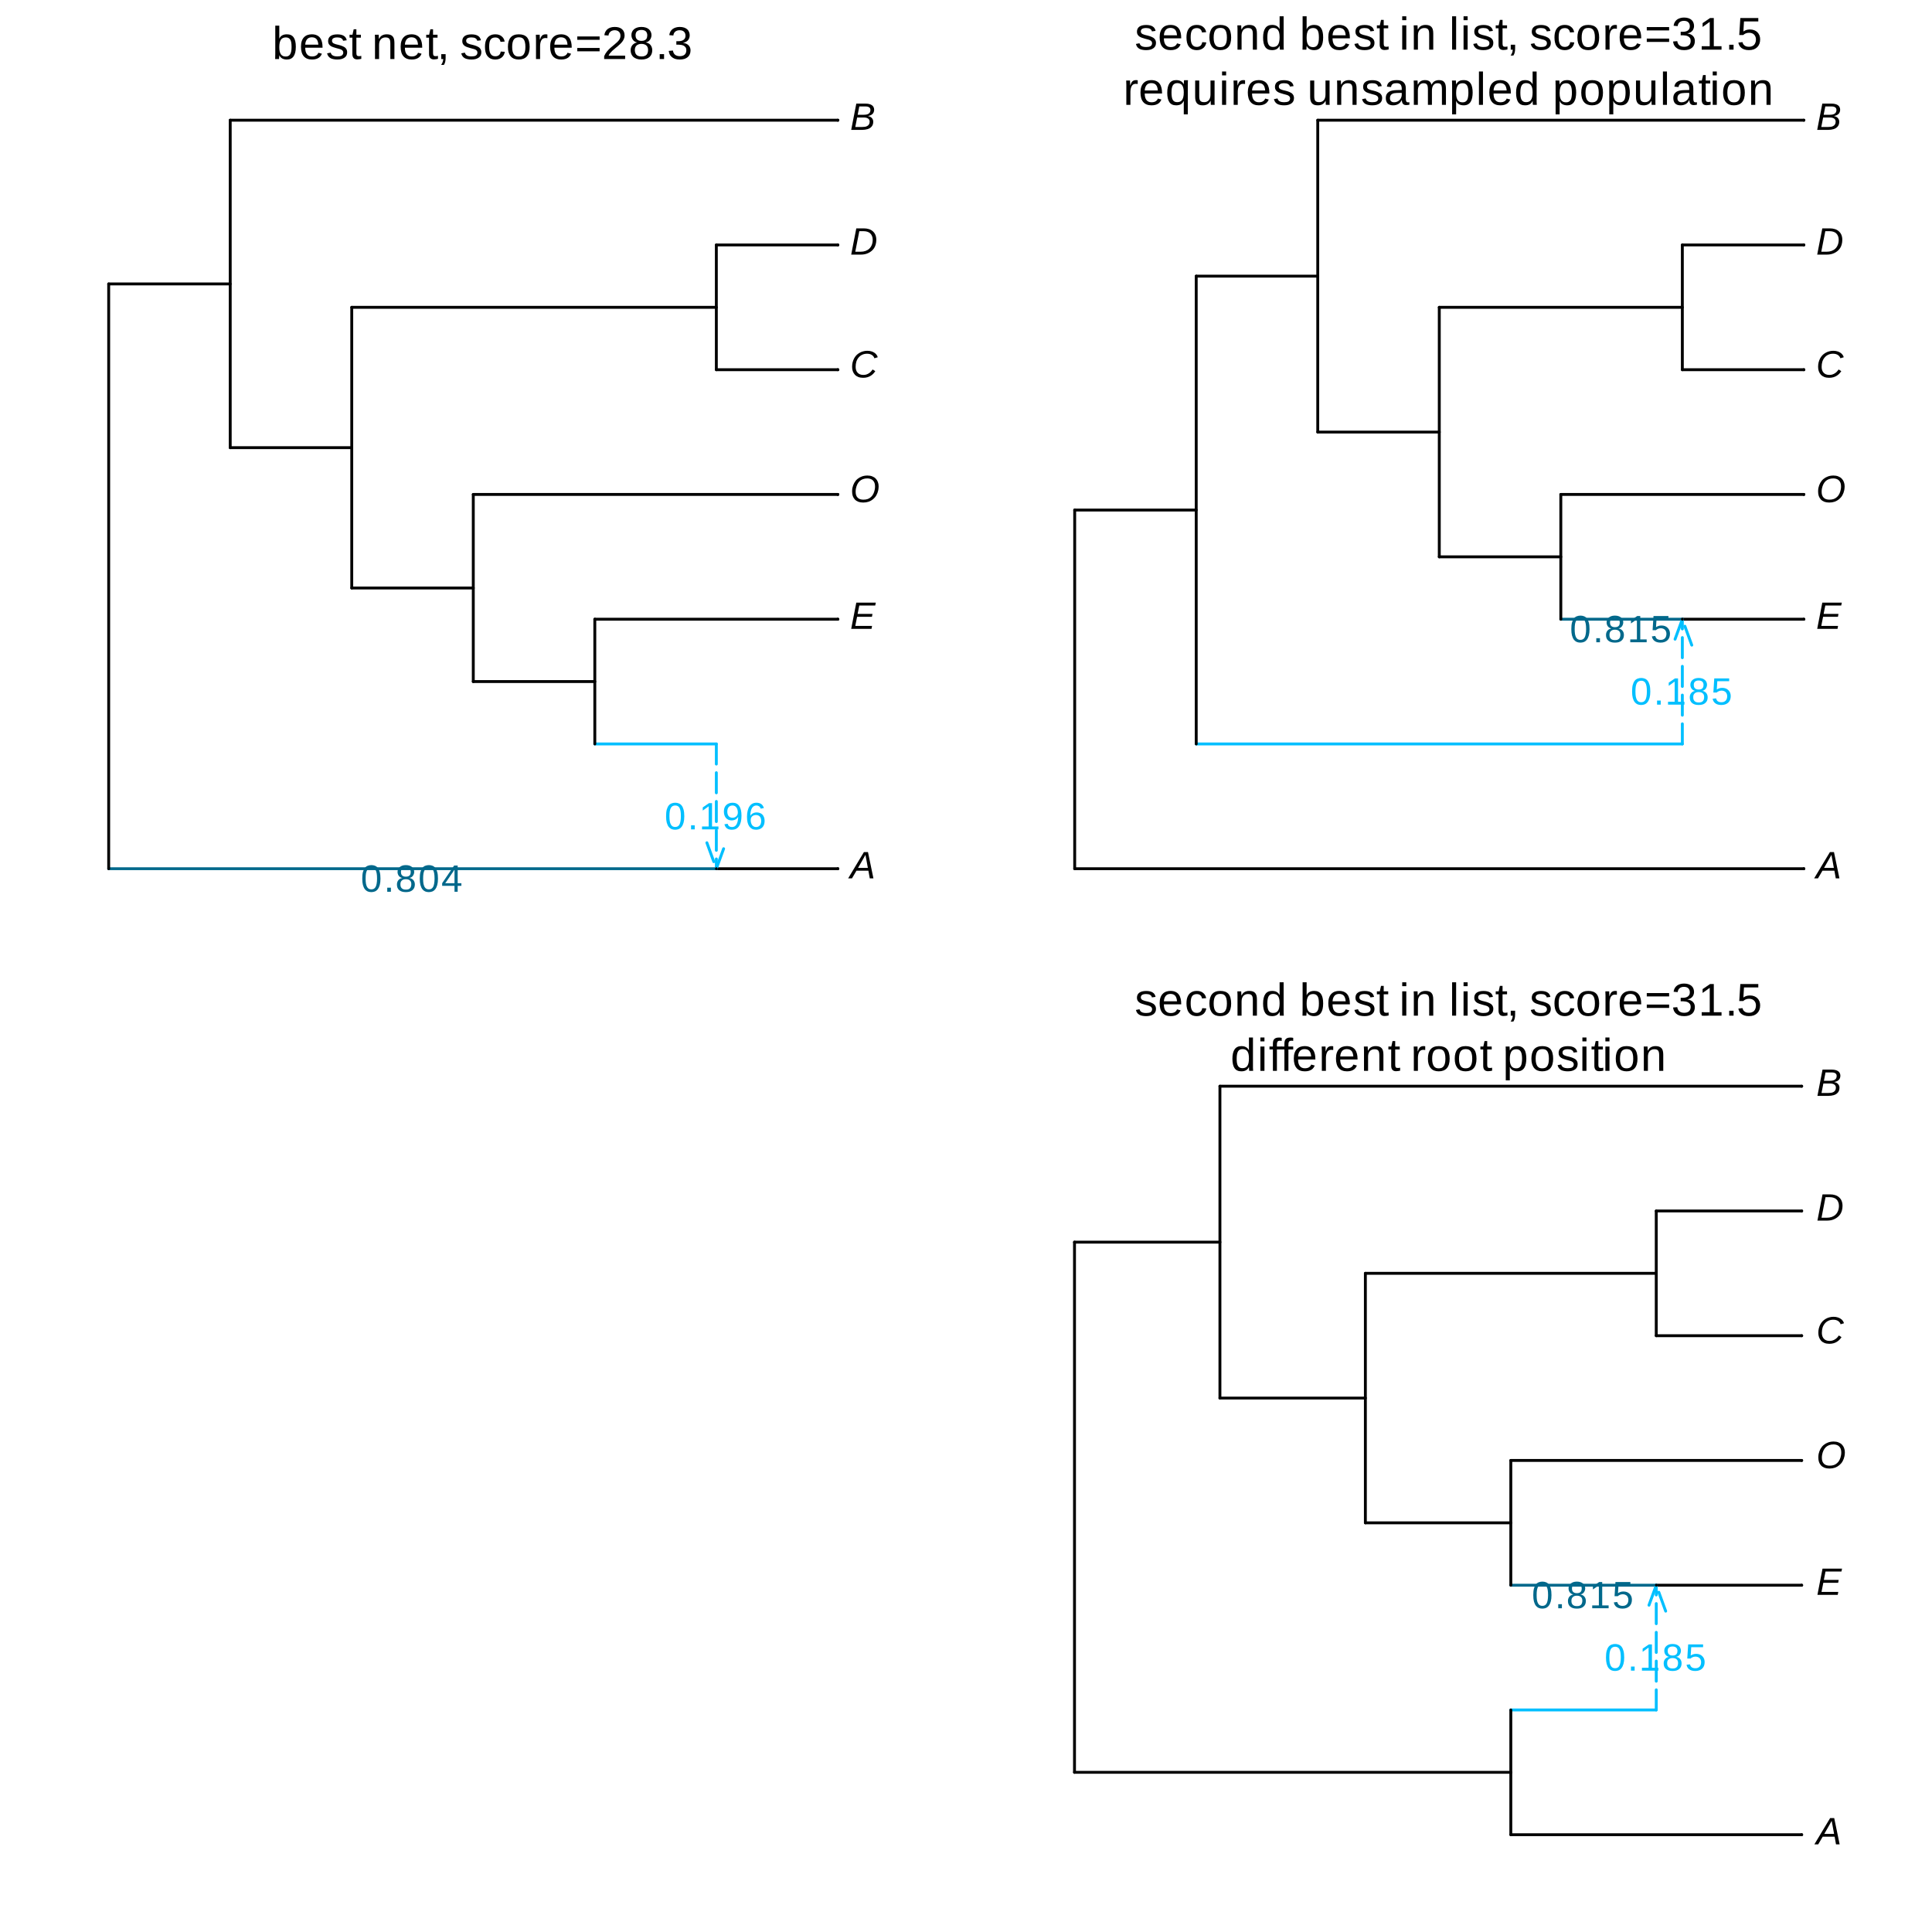 <?xml version="1.0" encoding="UTF-8"?>
<svg xmlns="http://www.w3.org/2000/svg" xmlns:xlink="http://www.w3.org/1999/xlink" width="504pt" height="504pt" viewBox="0 0 504 504" version="1.1">
<defs>
<g>
<symbol overflow="visible" id="glyph0-0">
<path style="stroke:none;" d="M 0.328 0 L 0.328 -6.641 L 2.969 -6.641 L 2.969 0 Z M 0.656 -0.328 L 2.641 -0.328 L 2.641 -6.297 L 0.656 -6.297 Z M 0.656 -0.328 "/>
</symbol>
<symbol overflow="visible" id="glyph0-1">
<path style="stroke:none;" d="M 6.594 -1.641 C 6.438 -1.398 6.258 -1.176 6.062 -0.969 C 5.863 -0.758 5.633 -0.578 5.375 -0.422 C 5.125 -0.266 4.836 -0.141 4.516 -0.047 C 4.191 0.047 3.82 0.094 3.406 0.094 C 2.926 0.094 2.504 0.02 2.141 -0.125 C 1.785 -0.27 1.488 -0.473 1.25 -0.734 C 1.02 -0.992 0.844 -1.297 0.719 -1.641 C 0.602 -1.992 0.547 -2.367 0.547 -2.766 C 0.547 -3.172 0.586 -3.551 0.672 -3.906 C 0.766 -4.27 0.891 -4.609 1.047 -4.922 C 1.211 -5.234 1.41 -5.516 1.641 -5.766 C 1.879 -6.016 2.145 -6.223 2.438 -6.391 C 2.727 -6.566 3.047 -6.703 3.391 -6.797 C 3.742 -6.898 4.113 -6.953 4.5 -6.953 C 4.914 -6.953 5.281 -6.898 5.594 -6.797 C 5.906 -6.703 6.172 -6.578 6.391 -6.422 C 6.617 -6.273 6.801 -6.098 6.938 -5.891 C 7.082 -5.691 7.18 -5.484 7.234 -5.266 L 6.359 -5 C 6.316 -5.156 6.242 -5.301 6.141 -5.438 C 6.047 -5.582 5.914 -5.711 5.75 -5.828 C 5.594 -5.941 5.406 -6.031 5.188 -6.094 C 4.977 -6.156 4.734 -6.188 4.453 -6.188 C 3.973 -6.188 3.551 -6.098 3.188 -5.922 C 2.82 -5.754 2.508 -5.516 2.25 -5.203 C 1.988 -4.898 1.789 -4.539 1.656 -4.125 C 1.531 -3.707 1.469 -3.25 1.469 -2.75 C 1.469 -2.445 1.508 -2.164 1.594 -1.906 C 1.676 -1.656 1.801 -1.438 1.969 -1.25 C 2.133 -1.062 2.344 -0.914 2.594 -0.812 C 2.844 -0.707 3.133 -0.656 3.469 -0.656 C 3.758 -0.656 4.023 -0.691 4.266 -0.766 C 4.504 -0.848 4.723 -0.953 4.922 -1.078 C 5.129 -1.211 5.312 -1.363 5.469 -1.531 C 5.633 -1.707 5.781 -1.891 5.906 -2.078 Z M 6.594 -1.641 "/>
</symbol>
<symbol overflow="visible" id="glyph0-2">
<path style="stroke:none;" d="M 3.609 -6.844 C 4.086 -6.844 4.523 -6.781 4.922 -6.656 C 5.328 -6.531 5.672 -6.336 5.953 -6.078 C 6.242 -5.828 6.469 -5.516 6.625 -5.141 C 6.781 -4.766 6.859 -4.332 6.859 -3.844 C 6.859 -3.414 6.805 -3.02 6.703 -2.656 C 6.609 -2.301 6.469 -1.977 6.281 -1.688 C 6.094 -1.406 5.875 -1.16 5.625 -0.953 C 5.375 -0.742 5.098 -0.566 4.797 -0.422 C 4.492 -0.273 4.172 -0.164 3.828 -0.094 C 3.492 -0.031 3.148 0 2.797 0 L 0.312 0 L 1.641 -6.844 Z M 1.375 -0.75 L 2.75 -0.75 C 3.227 -0.75 3.66 -0.816 4.047 -0.953 C 4.441 -1.098 4.773 -1.301 5.047 -1.562 C 5.328 -1.832 5.539 -2.16 5.688 -2.547 C 5.844 -2.93 5.922 -3.367 5.922 -3.859 C 5.922 -4.242 5.859 -4.578 5.734 -4.859 C 5.617 -5.141 5.457 -5.375 5.25 -5.562 C 5.051 -5.75 4.805 -5.883 4.516 -5.969 C 4.234 -6.062 3.926 -6.109 3.594 -6.109 L 2.422 -6.109 Z M 1.375 -0.75 "/>
</symbol>
<symbol overflow="visible" id="glyph0-3">
<path style="stroke:none;" d="M 4.562 -6.953 C 5.031 -6.953 5.441 -6.879 5.797 -6.734 C 6.16 -6.598 6.461 -6.406 6.703 -6.156 C 6.953 -5.906 7.141 -5.609 7.266 -5.266 C 7.398 -4.93 7.469 -4.555 7.469 -4.141 C 7.457 -3.973 7.445 -3.805 7.438 -3.641 C 7.426 -3.473 7.406 -3.312 7.375 -3.156 C 7.27 -2.656 7.102 -2.203 6.875 -1.797 C 6.645 -1.398 6.359 -1.062 6.016 -0.781 C 5.68 -0.5 5.297 -0.281 4.859 -0.125 C 4.422 0.02 3.953 0.094 3.453 0.094 C 2.961 0.094 2.535 0.023 2.172 -0.109 C 1.805 -0.254 1.504 -0.453 1.266 -0.703 C 1.023 -0.961 0.844 -1.266 0.719 -1.609 C 0.602 -1.961 0.547 -2.352 0.547 -2.781 C 0.547 -2.938 0.551 -3.086 0.562 -3.234 C 0.57 -3.391 0.594 -3.551 0.625 -3.719 C 0.727 -4.195 0.891 -4.633 1.109 -5.031 C 1.336 -5.438 1.617 -5.781 1.953 -6.062 C 2.297 -6.344 2.688 -6.562 3.125 -6.719 C 3.562 -6.875 4.039 -6.953 4.562 -6.953 Z M 4.516 -6.203 C 4.086 -6.203 3.707 -6.141 3.375 -6.016 C 3.051 -5.898 2.766 -5.727 2.516 -5.5 C 2.273 -5.27 2.07 -4.988 1.906 -4.656 C 1.75 -4.332 1.629 -3.969 1.547 -3.562 C 1.516 -3.414 1.492 -3.27 1.484 -3.125 C 1.473 -2.988 1.469 -2.859 1.469 -2.734 C 1.469 -2.391 1.508 -2.086 1.594 -1.828 C 1.688 -1.566 1.82 -1.348 2 -1.172 C 2.176 -0.992 2.391 -0.863 2.641 -0.781 C 2.891 -0.695 3.172 -0.656 3.484 -0.656 C 3.91 -0.656 4.289 -0.711 4.625 -0.828 C 4.957 -0.953 5.242 -1.129 5.484 -1.359 C 5.734 -1.586 5.938 -1.863 6.094 -2.188 C 6.258 -2.52 6.379 -2.891 6.453 -3.297 C 6.484 -3.43 6.504 -3.57 6.516 -3.719 C 6.523 -3.863 6.531 -3.992 6.531 -4.109 C 6.531 -4.461 6.484 -4.77 6.391 -5.031 C 6.297 -5.289 6.16 -5.504 5.984 -5.672 C 5.816 -5.848 5.609 -5.977 5.359 -6.062 C 5.109 -6.156 4.828 -6.203 4.516 -6.203 Z M 4.516 -6.203 "/>
</symbol>
<symbol overflow="visible" id="glyph0-4">
<path style="stroke:none;" d="M 0.312 0 L 1.641 -6.844 L 6.734 -6.844 L 6.578 -6.094 L 2.422 -6.094 L 1.984 -3.891 L 5.859 -3.891 L 5.719 -3.141 L 1.844 -3.141 L 1.375 -0.766 L 5.75 -0.766 L 5.609 0 Z M 0.312 0 "/>
</symbol>
<symbol overflow="visible" id="glyph0-5">
<path style="stroke:none;" d="M 1.641 -6.844 L 4.109 -6.844 C 4.441 -6.844 4.742 -6.805 5.016 -6.734 C 5.285 -6.672 5.516 -6.57 5.703 -6.438 C 5.898 -6.301 6.047 -6.133 6.141 -5.938 C 6.242 -5.738 6.297 -5.52 6.297 -5.281 C 6.297 -4.812 6.156 -4.438 5.875 -4.156 C 5.602 -3.883 5.195 -3.703 4.656 -3.609 C 4.883 -3.566 5.086 -3.5 5.266 -3.406 C 5.441 -3.32 5.586 -3.211 5.703 -3.078 C 5.816 -2.953 5.906 -2.805 5.969 -2.641 C 6.031 -2.484 6.062 -2.316 6.062 -2.141 C 6.062 -1.867 6.023 -1.625 5.953 -1.406 C 5.879 -1.195 5.773 -1.016 5.641 -0.859 C 5.504 -0.703 5.348 -0.566 5.172 -0.453 C 4.992 -0.348 4.797 -0.258 4.578 -0.188 C 4.367 -0.125 4.145 -0.078 3.906 -0.047 C 3.676 -0.016 3.441 0 3.203 0 L 0.312 0 Z M 2 -3.938 L 3.609 -3.938 C 4.191 -3.938 4.625 -4.039 4.906 -4.25 C 5.188 -4.457 5.328 -4.77 5.328 -5.188 C 5.328 -5.5 5.219 -5.727 5 -5.875 C 4.781 -6.031 4.457 -6.109 4.031 -6.109 L 2.422 -6.109 Z M 1.375 -0.75 L 3.156 -0.75 C 3.414 -0.75 3.66 -0.766 3.891 -0.797 C 4.129 -0.836 4.336 -0.91 4.516 -1.016 C 4.703 -1.117 4.848 -1.258 4.953 -1.438 C 5.066 -1.625 5.125 -1.859 5.125 -2.141 C 5.125 -2.492 4.992 -2.758 4.734 -2.938 C 4.484 -3.125 4.117 -3.219 3.641 -3.219 L 1.859 -3.219 Z M 1.375 -0.75 "/>
</symbol>
<symbol overflow="visible" id="glyph0-6">
<path style="stroke:none;" d="M 5.156 0 L 4.797 -2 L 1.688 -2 L 0.516 0 L -0.484 0 L 3.625 -6.844 L 4.688 -6.844 L 6.109 0 Z M 4.234 -5.031 C 4.203 -5.156 4.176 -5.281 4.156 -5.406 C 4.133 -5.539 4.113 -5.66 4.094 -5.766 C 4.082 -5.867 4.066 -5.953 4.047 -6.016 C 4.035 -6.086 4.031 -6.129 4.031 -6.141 C 4.031 -6.129 4.008 -6.086 3.969 -6.016 C 3.926 -5.953 3.875 -5.863 3.812 -5.75 C 3.758 -5.645 3.695 -5.531 3.625 -5.406 C 3.562 -5.281 3.488 -5.148 3.406 -5.016 L 2.094 -2.719 L 4.656 -2.719 Z M 4.234 -5.031 "/>
</symbol>
<symbol overflow="visible" id="glyph1-0">
<path style="stroke:none;" d="M 0.328 0 L 0.328 -6.641 L 2.969 -6.641 L 2.969 0 Z M 0.656 -0.328 L 2.641 -0.328 L 2.641 -6.297 L 0.656 -6.297 Z M 0.656 -0.328 "/>
</symbol>
<symbol overflow="visible" id="glyph1-1">
<path style="stroke:none;" d="M 5.141 -3.422 C 5.141 -2.766 5.078 -2.211 4.953 -1.766 C 4.828 -1.316 4.656 -0.953 4.438 -0.672 C 4.227 -0.398 3.977 -0.203 3.688 -0.078 C 3.395 0.035 3.082 0.094 2.75 0.094 C 2.414 0.094 2.102 0.035 1.812 -0.078 C 1.531 -0.203 1.281 -0.398 1.062 -0.672 C 0.852 -0.953 0.688 -1.316 0.562 -1.766 C 0.445 -2.211 0.391 -2.766 0.391 -3.422 C 0.391 -4.117 0.445 -4.691 0.562 -5.141 C 0.688 -5.586 0.852 -5.945 1.062 -6.219 C 1.281 -6.488 1.535 -6.676 1.828 -6.781 C 2.117 -6.895 2.438 -6.953 2.781 -6.953 C 3.113 -6.953 3.422 -6.895 3.703 -6.781 C 3.992 -6.676 4.242 -6.488 4.453 -6.219 C 4.672 -5.945 4.836 -5.586 4.953 -5.141 C 5.078 -4.691 5.141 -4.117 5.141 -3.422 Z M 4.25 -3.422 C 4.25 -3.973 4.219 -4.426 4.156 -4.781 C 4.094 -5.145 4 -5.43 3.875 -5.641 C 3.75 -5.859 3.594 -6.008 3.406 -6.094 C 3.227 -6.188 3.02 -6.234 2.781 -6.234 C 2.539 -6.234 2.328 -6.188 2.141 -6.094 C 1.953 -6.008 1.789 -5.859 1.656 -5.641 C 1.531 -5.43 1.43 -5.145 1.359 -4.781 C 1.297 -4.414 1.266 -3.961 1.266 -3.422 C 1.266 -2.898 1.297 -2.457 1.359 -2.094 C 1.43 -1.738 1.531 -1.453 1.656 -1.234 C 1.789 -1.016 1.945 -0.859 2.125 -0.766 C 2.312 -0.672 2.523 -0.625 2.766 -0.625 C 2.992 -0.625 3.203 -0.672 3.391 -0.766 C 3.578 -0.859 3.734 -1.016 3.859 -1.234 C 3.984 -1.453 4.078 -1.738 4.141 -2.094 C 4.211 -2.457 4.25 -2.898 4.25 -3.422 Z M 4.25 -3.422 "/>
</symbol>
<symbol overflow="visible" id="glyph1-2">
<path style="stroke:none;" d="M 0.906 0 L 0.906 -1.062 L 1.859 -1.062 L 1.859 0 Z M 0.906 0 "/>
</symbol>
<symbol overflow="visible" id="glyph1-3">
<path style="stroke:none;" d="M 0.766 0 L 0.766 -0.75 L 2.5 -0.75 L 2.5 -6.016 L 0.953 -4.906 L 0.953 -5.734 L 2.578 -6.844 L 3.375 -6.844 L 3.375 -0.75 L 5.047 -0.75 L 5.047 0 Z M 0.766 0 "/>
</symbol>
<symbol overflow="visible" id="glyph1-4">
<path style="stroke:none;" d="M 5.062 -3.562 C 5.062 -2.957 5.004 -2.422 4.891 -1.953 C 4.773 -1.492 4.609 -1.113 4.391 -0.812 C 4.18 -0.508 3.922 -0.281 3.609 -0.125 C 3.305 0.02 2.961 0.094 2.578 0.094 C 2.316 0.094 2.082 0.066 1.875 0.016 C 1.664 -0.035 1.477 -0.117 1.312 -0.234 C 1.145 -0.348 1.004 -0.492 0.891 -0.672 C 0.773 -0.859 0.68 -1.078 0.609 -1.328 L 1.438 -1.469 C 1.531 -1.164 1.672 -0.945 1.859 -0.812 C 2.055 -0.676 2.301 -0.609 2.594 -0.609 C 2.832 -0.609 3.051 -0.66 3.25 -0.766 C 3.445 -0.879 3.613 -1.047 3.75 -1.266 C 3.883 -1.492 3.988 -1.773 4.062 -2.109 C 4.145 -2.453 4.191 -2.852 4.203 -3.312 C 4.129 -3.156 4.031 -3.016 3.906 -2.891 C 3.789 -2.773 3.66 -2.676 3.516 -2.594 C 3.367 -2.508 3.207 -2.445 3.031 -2.406 C 2.852 -2.363 2.676 -2.344 2.5 -2.344 C 2.188 -2.344 1.906 -2.395 1.656 -2.5 C 1.406 -2.613 1.191 -2.77 1.016 -2.969 C 0.836 -3.176 0.703 -3.422 0.609 -3.703 C 0.516 -3.984 0.469 -4.297 0.469 -4.641 C 0.469 -4.992 0.516 -5.312 0.609 -5.594 C 0.711 -5.883 0.863 -6.129 1.062 -6.328 C 1.258 -6.523 1.5 -6.676 1.781 -6.781 C 2.062 -6.895 2.383 -6.953 2.75 -6.953 C 3.508 -6.953 4.082 -6.672 4.469 -6.109 C 4.863 -5.547 5.062 -4.695 5.062 -3.562 Z M 4.109 -4.406 C 4.109 -4.656 4.078 -4.891 4.016 -5.109 C 3.961 -5.336 3.875 -5.535 3.75 -5.703 C 3.633 -5.867 3.488 -6 3.312 -6.094 C 3.145 -6.188 2.945 -6.234 2.719 -6.234 C 2.508 -6.234 2.316 -6.195 2.141 -6.125 C 1.973 -6.051 1.832 -5.945 1.719 -5.812 C 1.602 -5.676 1.516 -5.508 1.453 -5.312 C 1.391 -5.113 1.359 -4.891 1.359 -4.641 C 1.359 -4.41 1.383 -4.195 1.438 -4 C 1.5 -3.801 1.582 -3.629 1.688 -3.484 C 1.801 -3.348 1.941 -3.238 2.109 -3.156 C 2.285 -3.07 2.484 -3.031 2.703 -3.031 C 2.867 -3.031 3.035 -3.055 3.203 -3.109 C 3.367 -3.16 3.52 -3.242 3.656 -3.359 C 3.789 -3.473 3.898 -3.613 3.984 -3.781 C 4.066 -3.957 4.109 -4.164 4.109 -4.406 Z M 4.109 -4.406 "/>
</symbol>
<symbol overflow="visible" id="glyph1-5">
<path style="stroke:none;" d="M 5.094 -2.234 C 5.094 -1.891 5.047 -1.57 4.953 -1.281 C 4.859 -1 4.719 -0.754 4.531 -0.547 C 4.344 -0.348 4.109 -0.191 3.828 -0.078 C 3.555 0.035 3.242 0.094 2.891 0.094 C 2.484 0.094 2.129 0.02 1.828 -0.125 C 1.535 -0.281 1.289 -0.5 1.094 -0.781 C 0.895 -1.07 0.742 -1.426 0.641 -1.844 C 0.547 -2.258 0.5 -2.734 0.5 -3.266 C 0.5 -3.867 0.555 -4.398 0.672 -4.859 C 0.785 -5.328 0.945 -5.711 1.156 -6.016 C 1.363 -6.328 1.617 -6.562 1.922 -6.719 C 2.223 -6.875 2.566 -6.953 2.953 -6.953 C 3.191 -6.953 3.41 -6.926 3.609 -6.875 C 3.816 -6.82 4.004 -6.742 4.172 -6.641 C 4.336 -6.535 4.484 -6.391 4.609 -6.203 C 4.734 -6.023 4.832 -5.812 4.906 -5.562 L 4.078 -5.406 C 3.984 -5.695 3.836 -5.906 3.641 -6.031 C 3.441 -6.164 3.207 -6.234 2.938 -6.234 C 2.695 -6.234 2.477 -6.176 2.281 -6.062 C 2.094 -5.957 1.93 -5.789 1.797 -5.562 C 1.66 -5.332 1.555 -5.047 1.484 -4.703 C 1.41 -4.367 1.375 -3.977 1.375 -3.531 C 1.531 -3.82 1.754 -4.039 2.047 -4.188 C 2.336 -4.344 2.664 -4.422 3.031 -4.422 C 3.344 -4.422 3.625 -4.367 3.875 -4.266 C 4.133 -4.172 4.352 -4.031 4.531 -3.844 C 4.707 -3.656 4.844 -3.426 4.938 -3.156 C 5.039 -2.883 5.094 -2.578 5.094 -2.234 Z M 4.203 -2.203 C 4.203 -2.441 4.172 -2.656 4.109 -2.844 C 4.055 -3.031 3.973 -3.191 3.859 -3.328 C 3.742 -3.461 3.598 -3.566 3.422 -3.641 C 3.254 -3.711 3.055 -3.75 2.828 -3.75 C 2.672 -3.75 2.508 -3.723 2.344 -3.672 C 2.188 -3.629 2.039 -3.555 1.906 -3.453 C 1.77 -3.348 1.66 -3.207 1.578 -3.031 C 1.504 -2.863 1.469 -2.656 1.469 -2.406 C 1.469 -2.156 1.5 -1.922 1.562 -1.703 C 1.625 -1.484 1.711 -1.289 1.828 -1.125 C 1.953 -0.969 2.098 -0.844 2.266 -0.75 C 2.441 -0.656 2.641 -0.609 2.859 -0.609 C 3.066 -0.609 3.254 -0.645 3.422 -0.719 C 3.586 -0.789 3.727 -0.895 3.844 -1.031 C 3.969 -1.164 4.055 -1.332 4.109 -1.531 C 4.172 -1.727 4.203 -1.953 4.203 -2.203 Z M 4.203 -2.203 "/>
</symbol>
<symbol overflow="visible" id="glyph1-6">
<path style="stroke:none;" d="M 5.109 -1.906 C 5.109 -1.613 5.062 -1.344 4.969 -1.094 C 4.875 -0.852 4.727 -0.645 4.531 -0.469 C 4.344 -0.289 4.102 -0.148 3.812 -0.047 C 3.52 0.047 3.172 0.094 2.766 0.094 C 2.367 0.094 2.02 0.047 1.719 -0.047 C 1.426 -0.148 1.18 -0.289 0.984 -0.469 C 0.797 -0.645 0.656 -0.852 0.562 -1.094 C 0.477 -1.344 0.438 -1.613 0.438 -1.906 C 0.438 -2.156 0.473 -2.375 0.547 -2.562 C 0.617 -2.758 0.719 -2.926 0.844 -3.062 C 0.977 -3.207 1.125 -3.32 1.281 -3.406 C 1.445 -3.488 1.617 -3.547 1.797 -3.578 L 1.797 -3.594 C 1.609 -3.645 1.438 -3.719 1.281 -3.812 C 1.133 -3.914 1.008 -4.035 0.906 -4.172 C 0.801 -4.316 0.723 -4.473 0.672 -4.641 C 0.617 -4.816 0.594 -5 0.594 -5.188 C 0.594 -5.438 0.641 -5.664 0.734 -5.875 C 0.828 -6.082 0.961 -6.266 1.141 -6.422 C 1.328 -6.586 1.551 -6.719 1.812 -6.812 C 2.082 -6.906 2.395 -6.953 2.75 -6.953 C 3.125 -6.953 3.445 -6.906 3.719 -6.812 C 3.988 -6.719 4.211 -6.586 4.391 -6.422 C 4.578 -6.266 4.711 -6.078 4.797 -5.859 C 4.891 -5.648 4.938 -5.426 4.938 -5.188 C 4.938 -5 4.906 -4.816 4.844 -4.641 C 4.789 -4.473 4.711 -4.316 4.609 -4.172 C 4.516 -4.035 4.391 -3.914 4.234 -3.812 C 4.086 -3.719 3.914 -3.648 3.719 -3.609 L 3.719 -3.594 C 3.914 -3.562 4.098 -3.5 4.266 -3.406 C 4.43 -3.32 4.578 -3.207 4.703 -3.062 C 4.828 -2.926 4.926 -2.758 5 -2.562 C 5.07 -2.375 5.109 -2.156 5.109 -1.906 Z M 4.031 -5.141 C 4.031 -5.305 4.004 -5.461 3.953 -5.609 C 3.91 -5.754 3.836 -5.875 3.734 -5.969 C 3.641 -6.07 3.508 -6.148 3.344 -6.203 C 3.188 -6.266 2.988 -6.297 2.75 -6.297 C 2.52 -6.297 2.32 -6.266 2.156 -6.203 C 2 -6.148 1.867 -6.07 1.766 -5.969 C 1.672 -5.875 1.598 -5.754 1.547 -5.609 C 1.504 -5.461 1.484 -5.305 1.484 -5.141 C 1.484 -5.004 1.5 -4.863 1.531 -4.719 C 1.57 -4.57 1.641 -4.441 1.734 -4.328 C 1.828 -4.211 1.957 -4.117 2.125 -4.047 C 2.289 -3.973 2.504 -3.938 2.766 -3.938 C 3.035 -3.938 3.254 -3.973 3.422 -4.047 C 3.586 -4.117 3.711 -4.211 3.797 -4.328 C 3.891 -4.441 3.953 -4.57 3.984 -4.719 C 4.016 -4.863 4.031 -5.004 4.031 -5.141 Z M 4.188 -2 C 4.188 -2.156 4.164 -2.312 4.125 -2.469 C 4.082 -2.625 4.004 -2.758 3.891 -2.875 C 3.785 -3 3.641 -3.098 3.453 -3.172 C 3.266 -3.242 3.031 -3.281 2.75 -3.281 C 2.488 -3.281 2.27 -3.242 2.094 -3.172 C 1.914 -3.098 1.77 -3 1.656 -2.875 C 1.539 -2.758 1.457 -2.617 1.406 -2.453 C 1.363 -2.297 1.344 -2.133 1.344 -1.969 C 1.344 -1.758 1.363 -1.566 1.406 -1.391 C 1.457 -1.223 1.539 -1.078 1.656 -0.953 C 1.77 -0.828 1.922 -0.727 2.109 -0.656 C 2.297 -0.594 2.52 -0.562 2.781 -0.562 C 3.039 -0.562 3.258 -0.594 3.438 -0.656 C 3.625 -0.727 3.77 -0.828 3.875 -0.953 C 3.988 -1.078 4.066 -1.227 4.109 -1.406 C 4.16 -1.582 4.188 -1.781 4.188 -2 Z M 4.188 -2 "/>
</symbol>
<symbol overflow="visible" id="glyph1-7">
<path style="stroke:none;" d="M 4.281 -1.547 L 4.281 0 L 3.453 0 L 3.453 -1.547 L 0.234 -1.547 L 0.234 -2.234 L 3.359 -6.844 L 4.281 -6.844 L 4.281 -2.234 L 5.25 -2.234 L 5.25 -1.547 Z M 3.453 -5.859 C 3.453 -5.848 3.438 -5.816 3.406 -5.766 C 3.383 -5.723 3.352 -5.672 3.312 -5.609 C 3.281 -5.547 3.25 -5.484 3.219 -5.422 C 3.188 -5.367 3.156 -5.32 3.125 -5.281 L 1.375 -2.703 C 1.352 -2.672 1.328 -2.633 1.297 -2.594 C 1.273 -2.551 1.242 -2.508 1.203 -2.469 C 1.172 -2.426 1.141 -2.383 1.109 -2.344 C 1.078 -2.301 1.051 -2.266 1.031 -2.234 L 3.453 -2.234 Z M 3.453 -5.859 "/>
</symbol>
<symbol overflow="visible" id="glyph1-8">
<path style="stroke:none;" d="M 5.125 -2.234 C 5.125 -1.891 5.07 -1.57 4.969 -1.281 C 4.863 -1 4.707 -0.754 4.5 -0.547 C 4.289 -0.348 4.035 -0.191 3.734 -0.078 C 3.43 0.035 3.082 0.094 2.688 0.094 C 2.32 0.094 2.004 0.051 1.734 -0.031 C 1.473 -0.113 1.25 -0.227 1.062 -0.375 C 0.883 -0.52 0.738 -0.691 0.625 -0.891 C 0.52 -1.086 0.445 -1.301 0.406 -1.531 L 1.281 -1.641 C 1.32 -1.504 1.375 -1.375 1.438 -1.25 C 1.5 -1.133 1.582 -1.023 1.688 -0.922 C 1.801 -0.828 1.941 -0.754 2.109 -0.703 C 2.273 -0.648 2.473 -0.625 2.703 -0.625 C 2.93 -0.625 3.133 -0.656 3.312 -0.719 C 3.5 -0.789 3.66 -0.895 3.797 -1.031 C 3.93 -1.164 4.031 -1.332 4.094 -1.531 C 4.164 -1.727 4.203 -1.957 4.203 -2.219 C 4.203 -2.426 4.164 -2.617 4.094 -2.797 C 4.031 -2.973 3.938 -3.125 3.812 -3.25 C 3.688 -3.375 3.531 -3.473 3.344 -3.547 C 3.164 -3.617 2.957 -3.656 2.719 -3.656 C 2.57 -3.656 2.438 -3.641 2.312 -3.609 C 2.195 -3.586 2.086 -3.551 1.984 -3.5 C 1.879 -3.457 1.781 -3.406 1.688 -3.344 C 1.602 -3.289 1.523 -3.227 1.453 -3.156 L 0.594 -3.156 L 0.828 -6.844 L 4.719 -6.844 L 4.719 -6.109 L 1.625 -6.109 L 1.484 -3.938 C 1.641 -4.051 1.832 -4.148 2.062 -4.234 C 2.301 -4.328 2.582 -4.375 2.906 -4.375 C 3.25 -4.375 3.555 -4.32 3.828 -4.219 C 4.098 -4.113 4.328 -3.961 4.516 -3.766 C 4.711 -3.578 4.863 -3.352 4.969 -3.094 C 5.07 -2.832 5.125 -2.547 5.125 -2.234 Z M 5.125 -2.234 "/>
</symbol>
<symbol overflow="visible" id="glyph2-0">
<path style="stroke:none;" d="M 0.406 0 L 0.406 -8 L 3.594 -8 L 3.594 0 Z M 0.797 -0.406 L 3.188 -0.406 L 3.188 -7.594 L 0.797 -7.594 Z M 0.797 -0.406 "/>
</symbol>
<symbol overflow="visible" id="glyph2-1">
<path style="stroke:none;" d="M 6.172 -3.203 C 6.172 -0.984 5.395 0.125 3.844 0.125 C 3.363 0.125 2.961 0.035 2.641 -0.141 C 2.316 -0.316 2.055 -0.598 1.859 -0.984 C 1.859 -0.879 1.852 -0.77 1.844 -0.656 C 1.832 -0.551 1.82 -0.453 1.812 -0.359 C 1.812 -0.266 1.805 -0.188 1.797 -0.125 C 1.797 -0.062 1.797 -0.02 1.797 0 L 0.781 0 C 0.781 -0.031 0.781 -0.086 0.781 -0.172 C 0.789 -0.266 0.797 -0.367 0.797 -0.484 C 0.797 -0.598 0.797 -0.723 0.797 -0.859 C 0.805 -1.004 0.812 -1.156 0.812 -1.312 L 0.812 -8.703 L 1.859 -8.703 L 1.859 -6.219 C 1.859 -6.102 1.859 -5.988 1.859 -5.875 C 1.859 -5.77 1.859 -5.676 1.859 -5.594 C 1.848 -5.5 1.844 -5.41 1.844 -5.328 L 1.859 -5.328 C 2.055 -5.734 2.316 -6.02 2.641 -6.188 C 2.961 -6.363 3.363 -6.453 3.844 -6.453 C 4.645 -6.453 5.234 -6.18 5.609 -5.641 C 5.984 -5.109 6.172 -4.297 6.172 -3.203 Z M 5.062 -3.172 C 5.062 -3.609 5.035 -3.984 4.984 -4.297 C 4.93 -4.609 4.844 -4.863 4.719 -5.062 C 4.594 -5.258 4.438 -5.406 4.25 -5.5 C 4.062 -5.594 3.832 -5.641 3.562 -5.641 C 3.289 -5.641 3.047 -5.594 2.828 -5.5 C 2.617 -5.414 2.441 -5.273 2.297 -5.078 C 2.16 -4.879 2.051 -4.613 1.969 -4.281 C 1.895 -3.957 1.859 -3.562 1.859 -3.094 C 1.859 -2.645 1.895 -2.266 1.969 -1.953 C 2.051 -1.648 2.16 -1.398 2.297 -1.203 C 2.441 -1.016 2.617 -0.875 2.828 -0.781 C 3.035 -0.695 3.281 -0.656 3.562 -0.656 C 3.812 -0.656 4.031 -0.703 4.219 -0.797 C 4.406 -0.891 4.562 -1.035 4.688 -1.234 C 4.812 -1.43 4.906 -1.688 4.969 -2 C 5.031 -2.32 5.062 -2.711 5.062 -3.172 Z M 5.062 -3.172 "/>
</symbol>
<symbol overflow="visible" id="glyph2-2">
<path style="stroke:none;" d="M 1.625 -2.953 C 1.625 -2.617 1.656 -2.312 1.719 -2.031 C 1.789 -1.75 1.895 -1.508 2.031 -1.312 C 2.176 -1.113 2.359 -0.957 2.578 -0.844 C 2.805 -0.727 3.078 -0.672 3.391 -0.672 C 3.848 -0.672 4.211 -0.758 4.484 -0.938 C 4.766 -1.125 4.953 -1.359 5.047 -1.641 L 5.969 -1.391 C 5.906 -1.211 5.812 -1.035 5.688 -0.859 C 5.57 -0.68 5.414 -0.52 5.219 -0.375 C 5.02 -0.227 4.77 -0.109 4.469 -0.016 C 4.164 0.078 3.805 0.125 3.391 0.125 C 2.453 0.125 1.738 -0.156 1.25 -0.719 C 0.758 -1.281 0.516 -2.113 0.516 -3.219 C 0.516 -3.812 0.586 -4.312 0.734 -4.719 C 0.879 -5.133 1.082 -5.469 1.344 -5.719 C 1.602 -5.977 1.906 -6.164 2.25 -6.281 C 2.594 -6.395 2.957 -6.453 3.344 -6.453 C 3.875 -6.453 4.316 -6.363 4.672 -6.188 C 5.035 -6.02 5.32 -5.785 5.531 -5.484 C 5.75 -5.18 5.906 -4.82 6 -4.406 C 6.094 -4 6.141 -3.562 6.141 -3.094 L 6.141 -2.953 Z M 5.047 -3.75 C 4.992 -4.426 4.828 -4.914 4.547 -5.219 C 4.266 -5.52 3.859 -5.672 3.328 -5.672 C 3.148 -5.672 2.961 -5.645 2.766 -5.594 C 2.578 -5.539 2.398 -5.441 2.234 -5.297 C 2.078 -5.148 1.941 -4.953 1.828 -4.703 C 1.711 -4.453 1.645 -4.133 1.625 -3.75 Z M 5.047 -3.75 "/>
</symbol>
<symbol overflow="visible" id="glyph2-3">
<path style="stroke:none;" d="M 5.562 -1.75 C 5.562 -1.457 5.504 -1.191 5.391 -0.953 C 5.273 -0.723 5.109 -0.531 4.891 -0.375 C 4.672 -0.219 4.398 -0.094 4.078 0 C 3.766 0.082 3.406 0.125 3 0.125 C 2.625 0.125 2.289 0.094 2 0.031 C 1.707 -0.02 1.445 -0.109 1.219 -0.234 C 1 -0.359 0.812 -0.523 0.656 -0.734 C 0.508 -0.941 0.398 -1.191 0.328 -1.484 L 1.266 -1.672 C 1.359 -1.328 1.547 -1.078 1.828 -0.922 C 2.109 -0.766 2.5 -0.688 3 -0.688 C 3.219 -0.688 3.422 -0.703 3.609 -0.734 C 3.805 -0.766 3.973 -0.816 4.109 -0.891 C 4.242 -0.973 4.348 -1.078 4.422 -1.203 C 4.504 -1.328 4.547 -1.484 4.547 -1.672 C 4.547 -1.859 4.5 -2.016 4.406 -2.141 C 4.312 -2.266 4.188 -2.367 4.031 -2.453 C 3.875 -2.535 3.68 -2.602 3.453 -2.656 C 3.223 -2.719 2.973 -2.785 2.703 -2.859 C 2.441 -2.93 2.188 -3.008 1.938 -3.094 C 1.688 -3.176 1.461 -3.281 1.266 -3.406 C 1.066 -3.539 0.906 -3.707 0.781 -3.906 C 0.656 -4.113 0.594 -4.367 0.594 -4.672 C 0.594 -5.242 0.797 -5.68 1.203 -5.984 C 1.617 -6.285 2.219 -6.438 3 -6.438 C 3.707 -6.438 4.266 -6.312 4.672 -6.062 C 5.086 -5.82 5.348 -5.43 5.453 -4.891 L 4.5 -4.766 C 4.469 -4.93 4.406 -5.066 4.312 -5.172 C 4.219 -5.285 4.102 -5.379 3.969 -5.453 C 3.844 -5.523 3.695 -5.57 3.531 -5.594 C 3.363 -5.625 3.188 -5.641 3 -5.641 C 2.531 -5.641 2.18 -5.566 1.953 -5.422 C 1.723 -5.273 1.609 -5.055 1.609 -4.766 C 1.609 -4.598 1.648 -4.457 1.734 -4.344 C 1.816 -4.227 1.93 -4.133 2.078 -4.062 C 2.234 -3.988 2.414 -3.922 2.625 -3.859 C 2.844 -3.805 3.078 -3.75 3.328 -3.688 C 3.492 -3.645 3.664 -3.598 3.844 -3.547 C 4.02 -3.492 4.191 -3.43 4.359 -3.359 C 4.523 -3.297 4.68 -3.219 4.828 -3.125 C 4.973 -3.039 5.098 -2.93 5.203 -2.797 C 5.316 -2.672 5.406 -2.52 5.469 -2.344 C 5.531 -2.176 5.562 -1.977 5.562 -1.75 Z M 5.562 -1.75 "/>
</symbol>
<symbol overflow="visible" id="glyph2-4">
<path style="stroke:none;" d="M 3.25 -0.047 C 3.082 -0.004 2.914 0.023 2.75 0.047 C 2.594 0.078 2.406 0.094 2.188 0.094 C 1.344 0.094 0.922 -0.383 0.922 -1.344 L 0.922 -5.578 L 0.188 -5.578 L 0.188 -6.344 L 0.953 -6.344 L 1.266 -7.766 L 1.969 -7.766 L 1.969 -6.344 L 3.141 -6.344 L 3.141 -5.578 L 1.969 -5.578 L 1.969 -1.578 C 1.969 -1.266 2.016 -1.047 2.109 -0.922 C 2.211 -0.805 2.391 -0.75 2.641 -0.75 C 2.742 -0.75 2.844 -0.754 2.938 -0.766 C 3.031 -0.785 3.133 -0.805 3.25 -0.828 Z M 3.25 -0.047 "/>
</symbol>
<symbol overflow="visible" id="glyph2-5">
<path style="stroke:none;" d=""/>
</symbol>
<symbol overflow="visible" id="glyph2-6">
<path style="stroke:none;" d="M 4.828 0 L 4.828 -4.016 C 4.828 -4.328 4.805 -4.586 4.766 -4.797 C 4.723 -5.004 4.648 -5.172 4.547 -5.297 C 4.441 -5.422 4.305 -5.508 4.141 -5.562 C 3.973 -5.613 3.77 -5.641 3.531 -5.641 C 3.281 -5.641 3.051 -5.594 2.844 -5.5 C 2.645 -5.414 2.473 -5.289 2.328 -5.125 C 2.191 -4.957 2.082 -4.754 2 -4.516 C 1.926 -4.273 1.891 -3.992 1.891 -3.672 L 1.891 0 L 0.828 0 L 0.828 -4.984 C 0.828 -5.117 0.828 -5.258 0.828 -5.406 C 0.828 -5.551 0.82 -5.688 0.812 -5.812 C 0.812 -5.945 0.805 -6.062 0.797 -6.156 C 0.797 -6.25 0.797 -6.312 0.797 -6.344 L 1.797 -6.344 C 1.797 -6.32 1.797 -6.266 1.797 -6.172 C 1.805 -6.086 1.812 -5.988 1.812 -5.875 C 1.82 -5.77 1.828 -5.66 1.828 -5.547 C 1.836 -5.43 1.844 -5.332 1.844 -5.25 L 1.859 -5.25 C 1.961 -5.438 2.07 -5.602 2.188 -5.75 C 2.312 -5.906 2.453 -6.031 2.609 -6.125 C 2.773 -6.227 2.957 -6.305 3.156 -6.359 C 3.363 -6.422 3.609 -6.453 3.891 -6.453 C 4.234 -6.453 4.531 -6.41 4.781 -6.328 C 5.039 -6.242 5.254 -6.109 5.422 -5.922 C 5.586 -5.742 5.707 -5.516 5.781 -5.234 C 5.852 -4.953 5.891 -4.613 5.891 -4.219 L 5.891 0 Z M 4.828 0 "/>
</symbol>
<symbol overflow="visible" id="glyph2-7">
<path style="stroke:none;" d="M 2.25 -1.281 L 2.25 -0.297 C 2.25 -0.086 2.238 0.098 2.219 0.266 C 2.207 0.43 2.18 0.586 2.141 0.734 C 2.109 0.891 2.062 1.031 2 1.156 C 1.945 1.281 1.879 1.406 1.797 1.531 L 1.078 1.531 C 1.254 1.281 1.391 1.023 1.484 0.766 C 1.578 0.504 1.625 0.25 1.625 0 L 1.109 0 L 1.109 -1.281 Z M 2.25 -1.281 "/>
</symbol>
<symbol overflow="visible" id="glyph2-8">
<path style="stroke:none;" d="M 1.609 -3.203 C 1.609 -2.836 1.633 -2.5 1.688 -2.188 C 1.738 -1.883 1.828 -1.625 1.953 -1.406 C 2.078 -1.188 2.242 -1.016 2.453 -0.891 C 2.66 -0.773 2.914 -0.719 3.219 -0.719 C 3.594 -0.719 3.906 -0.816 4.156 -1.016 C 4.406 -1.223 4.562 -1.535 4.625 -1.953 L 5.688 -1.891 C 5.645 -1.629 5.566 -1.375 5.453 -1.125 C 5.336 -0.883 5.176 -0.672 4.969 -0.484 C 4.77 -0.305 4.523 -0.16 4.234 -0.047 C 3.953 0.066 3.617 0.125 3.234 0.125 C 2.742 0.125 2.32 0.039 1.969 -0.125 C 1.625 -0.301 1.344 -0.535 1.125 -0.828 C 0.906 -1.117 0.75 -1.461 0.656 -1.859 C 0.562 -2.266 0.516 -2.703 0.516 -3.172 C 0.516 -3.598 0.547 -3.973 0.609 -4.297 C 0.68 -4.629 0.781 -4.914 0.906 -5.156 C 1.039 -5.406 1.191 -5.613 1.359 -5.781 C 1.535 -5.945 1.723 -6.078 1.922 -6.172 C 2.117 -6.273 2.328 -6.348 2.547 -6.391 C 2.773 -6.43 3.004 -6.453 3.234 -6.453 C 3.586 -6.453 3.898 -6.406 4.172 -6.312 C 4.453 -6.219 4.691 -6.082 4.891 -5.906 C 5.098 -5.738 5.266 -5.539 5.391 -5.312 C 5.516 -5.082 5.602 -4.832 5.656 -4.562 L 4.562 -4.484 C 4.508 -4.836 4.367 -5.113 4.141 -5.312 C 3.922 -5.52 3.609 -5.625 3.203 -5.625 C 2.898 -5.625 2.645 -5.57 2.438 -5.469 C 2.238 -5.375 2.078 -5.227 1.953 -5.031 C 1.828 -4.832 1.738 -4.578 1.688 -4.266 C 1.633 -3.961 1.609 -3.609 1.609 -3.203 Z M 1.609 -3.203 "/>
</symbol>
<symbol overflow="visible" id="glyph2-9">
<path style="stroke:none;" d="M 6.172 -3.172 C 6.172 -2.066 5.926 -1.238 5.438 -0.688 C 4.945 -0.145 4.238 0.125 3.312 0.125 C 2.875 0.125 2.477 0.055 2.125 -0.078 C 1.781 -0.211 1.488 -0.414 1.25 -0.688 C 1.008 -0.969 0.82 -1.312 0.688 -1.719 C 0.562 -2.133 0.5 -2.617 0.5 -3.172 C 0.5 -5.359 1.445 -6.453 3.344 -6.453 C 3.832 -6.453 4.254 -6.383 4.609 -6.25 C 4.973 -6.113 5.27 -5.91 5.5 -5.641 C 5.727 -5.367 5.895 -5.023 6 -4.609 C 6.113 -4.203 6.172 -3.723 6.172 -3.172 Z M 5.062 -3.172 C 5.062 -3.672 5.02 -4.078 4.938 -4.391 C 4.863 -4.711 4.754 -4.969 4.609 -5.156 C 4.461 -5.352 4.285 -5.488 4.078 -5.562 C 3.867 -5.633 3.629 -5.672 3.359 -5.672 C 3.086 -5.672 2.844 -5.629 2.625 -5.547 C 2.414 -5.473 2.234 -5.336 2.078 -5.141 C 1.93 -4.953 1.816 -4.695 1.734 -4.375 C 1.648 -4.051 1.609 -3.648 1.609 -3.172 C 1.609 -2.68 1.648 -2.273 1.734 -1.953 C 1.828 -1.629 1.945 -1.367 2.094 -1.172 C 2.25 -0.984 2.426 -0.848 2.625 -0.766 C 2.832 -0.691 3.055 -0.656 3.297 -0.656 C 3.566 -0.656 3.812 -0.691 4.031 -0.766 C 4.25 -0.848 4.43 -0.984 4.578 -1.172 C 4.734 -1.367 4.852 -1.629 4.938 -1.953 C 5.02 -2.273 5.062 -2.68 5.062 -3.172 Z M 5.062 -3.172 "/>
</symbol>
<symbol overflow="visible" id="glyph2-10">
<path style="stroke:none;" d="M 0.828 0 L 0.828 -4.859 C 0.828 -4.992 0.828 -5.129 0.828 -5.266 C 0.828 -5.41 0.82 -5.547 0.812 -5.672 C 0.812 -5.797 0.805 -5.914 0.797 -6.031 C 0.797 -6.145 0.797 -6.25 0.797 -6.344 L 1.797 -6.344 C 1.797 -6.25 1.797 -6.145 1.797 -6.031 C 1.805 -5.914 1.812 -5.797 1.812 -5.672 C 1.82 -5.555 1.828 -5.441 1.828 -5.328 C 1.836 -5.211 1.844 -5.117 1.844 -5.047 L 1.859 -5.047 C 1.93 -5.285 2.008 -5.492 2.094 -5.672 C 2.188 -5.848 2.285 -5.992 2.391 -6.109 C 2.504 -6.223 2.641 -6.305 2.797 -6.359 C 2.953 -6.422 3.145 -6.453 3.375 -6.453 C 3.457 -6.453 3.535 -6.445 3.609 -6.438 C 3.691 -6.426 3.754 -6.414 3.797 -6.406 L 3.797 -5.438 C 3.723 -5.457 3.641 -5.469 3.547 -5.469 C 3.453 -5.477 3.348 -5.484 3.234 -5.484 C 2.992 -5.484 2.785 -5.426 2.609 -5.312 C 2.441 -5.207 2.305 -5.055 2.203 -4.859 C 2.098 -4.672 2.02 -4.441 1.969 -4.172 C 1.914 -3.91 1.891 -3.625 1.891 -3.312 L 1.891 0 Z M 0.828 0 "/>
</symbol>
<symbol overflow="visible" id="glyph2-11">
<path style="stroke:none;" d="M 0.594 -5.016 L 0.594 -5.891 L 6.422 -5.891 L 6.422 -5.016 Z M 0.594 -2.016 L 0.594 -2.891 L 6.422 -2.891 L 6.422 -2.016 Z M 0.594 -2.016 "/>
</symbol>
<symbol overflow="visible" id="glyph2-12">
<path style="stroke:none;" d="M 0.609 0 L 0.609 -0.75 C 0.805 -1.207 1.047 -1.609 1.328 -1.953 C 1.617 -2.305 1.922 -2.625 2.234 -2.906 C 2.555 -3.188 2.867 -3.445 3.172 -3.688 C 3.484 -3.938 3.766 -4.18 4.016 -4.422 C 4.266 -4.66 4.469 -4.91 4.625 -5.172 C 4.781 -5.441 4.859 -5.742 4.859 -6.078 C 4.859 -6.316 4.82 -6.523 4.75 -6.703 C 4.676 -6.879 4.57 -7.023 4.438 -7.141 C 4.312 -7.266 4.156 -7.359 3.969 -7.422 C 3.781 -7.484 3.578 -7.516 3.359 -7.516 C 3.141 -7.516 2.938 -7.484 2.75 -7.422 C 2.57 -7.367 2.41 -7.281 2.266 -7.156 C 2.117 -7.039 2 -6.895 1.906 -6.719 C 1.812 -6.551 1.754 -6.352 1.734 -6.125 L 0.656 -6.219 C 0.688 -6.508 0.766 -6.785 0.891 -7.047 C 1.023 -7.316 1.203 -7.551 1.422 -7.75 C 1.648 -7.945 1.922 -8.098 2.234 -8.203 C 2.555 -8.316 2.93 -8.375 3.359 -8.375 C 3.766 -8.375 4.125 -8.328 4.438 -8.234 C 4.758 -8.141 5.031 -7.992 5.25 -7.797 C 5.477 -7.609 5.648 -7.375 5.766 -7.094 C 5.879 -6.812 5.938 -6.488 5.938 -6.125 C 5.938 -5.844 5.883 -5.578 5.781 -5.328 C 5.688 -5.078 5.555 -4.836 5.391 -4.609 C 5.223 -4.379 5.031 -4.16 4.812 -3.953 C 4.594 -3.742 4.363 -3.535 4.125 -3.328 C 3.895 -3.129 3.656 -2.93 3.406 -2.734 C 3.164 -2.535 2.938 -2.336 2.719 -2.141 C 2.508 -1.941 2.32 -1.738 2.156 -1.531 C 1.988 -1.332 1.859 -1.117 1.766 -0.891 L 6.078 -0.891 L 6.078 0 Z M 0.609 0 "/>
</symbol>
<symbol overflow="visible" id="glyph2-13">
<path style="stroke:none;" d="M 6.156 -2.297 C 6.156 -1.953 6.098 -1.629 5.984 -1.328 C 5.867 -1.035 5.695 -0.781 5.469 -0.562 C 5.25 -0.352 4.957 -0.188 4.594 -0.062 C 4.238 0.062 3.82 0.125 3.344 0.125 C 2.852 0.125 2.43 0.062 2.078 -0.062 C 1.723 -0.188 1.43 -0.352 1.203 -0.562 C 0.973 -0.781 0.801 -1.035 0.688 -1.328 C 0.57 -1.617 0.516 -1.941 0.516 -2.297 C 0.516 -2.598 0.562 -2.863 0.656 -3.094 C 0.75 -3.332 0.875 -3.535 1.031 -3.703 C 1.188 -3.867 1.363 -4.004 1.562 -4.109 C 1.758 -4.211 1.961 -4.281 2.172 -4.312 L 2.172 -4.344 C 1.941 -4.395 1.734 -4.477 1.547 -4.594 C 1.367 -4.719 1.219 -4.863 1.094 -5.031 C 0.969 -5.207 0.875 -5.398 0.812 -5.609 C 0.75 -5.816 0.719 -6.035 0.719 -6.266 C 0.719 -6.555 0.77 -6.828 0.875 -7.078 C 0.988 -7.336 1.156 -7.562 1.375 -7.75 C 1.594 -7.945 1.863 -8.098 2.188 -8.203 C 2.508 -8.316 2.883 -8.375 3.312 -8.375 C 3.758 -8.375 4.148 -8.316 4.484 -8.203 C 4.816 -8.098 5.086 -7.945 5.297 -7.75 C 5.516 -7.551 5.676 -7.32 5.781 -7.062 C 5.895 -6.812 5.953 -6.539 5.953 -6.25 C 5.953 -6.02 5.914 -5.801 5.844 -5.594 C 5.781 -5.395 5.688 -5.207 5.562 -5.031 C 5.445 -4.863 5.297 -4.719 5.109 -4.594 C 4.93 -4.477 4.723 -4.398 4.484 -4.359 L 4.484 -4.328 C 4.723 -4.285 4.941 -4.211 5.141 -4.109 C 5.348 -4.016 5.523 -3.879 5.672 -3.703 C 5.816 -3.535 5.93 -3.332 6.016 -3.094 C 6.109 -2.863 6.156 -2.598 6.156 -2.297 Z M 4.859 -6.188 C 4.859 -6.395 4.828 -6.582 4.766 -6.75 C 4.711 -6.926 4.625 -7.078 4.5 -7.203 C 4.383 -7.328 4.227 -7.422 4.031 -7.484 C 3.844 -7.555 3.602 -7.594 3.312 -7.594 C 3.039 -7.594 2.805 -7.555 2.609 -7.484 C 2.422 -7.422 2.266 -7.328 2.141 -7.203 C 2.016 -7.078 1.926 -6.926 1.875 -6.75 C 1.82 -6.582 1.797 -6.395 1.797 -6.188 C 1.797 -6.031 1.816 -5.863 1.859 -5.688 C 1.898 -5.52 1.977 -5.363 2.094 -5.219 C 2.207 -5.082 2.363 -4.969 2.562 -4.875 C 2.758 -4.781 3.016 -4.734 3.328 -4.734 C 3.66 -4.734 3.926 -4.781 4.125 -4.875 C 4.332 -4.969 4.488 -5.082 4.594 -5.219 C 4.695 -5.363 4.766 -5.52 4.797 -5.688 C 4.836 -5.863 4.859 -6.031 4.859 -6.188 Z M 5.062 -2.406 C 5.062 -2.602 5.031 -2.797 4.969 -2.984 C 4.914 -3.172 4.82 -3.332 4.688 -3.469 C 4.562 -3.613 4.383 -3.727 4.156 -3.812 C 3.938 -3.906 3.656 -3.953 3.312 -3.953 C 3.008 -3.953 2.75 -3.906 2.531 -3.812 C 2.312 -3.727 2.133 -3.613 2 -3.469 C 1.863 -3.32 1.766 -3.156 1.703 -2.969 C 1.641 -2.781 1.609 -2.582 1.609 -2.375 C 1.609 -2.125 1.641 -1.895 1.703 -1.688 C 1.766 -1.477 1.863 -1.297 2 -1.141 C 2.133 -0.992 2.312 -0.879 2.531 -0.797 C 2.758 -0.711 3.035 -0.672 3.359 -0.672 C 3.672 -0.672 3.938 -0.711 4.156 -0.797 C 4.375 -0.879 4.551 -0.992 4.688 -1.141 C 4.82 -1.297 4.914 -1.477 4.969 -1.688 C 5.031 -1.906 5.062 -2.145 5.062 -2.406 Z M 5.062 -2.406 "/>
</symbol>
<symbol overflow="visible" id="glyph2-14">
<path style="stroke:none;" d="M 1.094 0 L 1.094 -1.281 L 2.234 -1.281 L 2.234 0 Z M 1.094 0 "/>
</symbol>
<symbol overflow="visible" id="glyph2-15">
<path style="stroke:none;" d="M 6.141 -2.281 C 6.141 -1.906 6.078 -1.566 5.953 -1.266 C 5.836 -0.973 5.66 -0.723 5.422 -0.516 C 5.18 -0.305 4.883 -0.145 4.531 -0.031 C 4.188 0.07 3.789 0.125 3.344 0.125 C 2.832 0.125 2.398 0.062 2.047 -0.062 C 1.703 -0.195 1.414 -0.367 1.188 -0.578 C 0.957 -0.785 0.785 -1.02 0.672 -1.281 C 0.566 -1.551 0.492 -1.832 0.453 -2.125 L 1.547 -2.219 C 1.578 -2 1.633 -1.801 1.719 -1.625 C 1.801 -1.445 1.914 -1.289 2.062 -1.156 C 2.207 -1.031 2.383 -0.93 2.594 -0.859 C 2.801 -0.785 3.051 -0.75 3.344 -0.75 C 3.875 -0.75 4.289 -0.879 4.594 -1.141 C 4.895 -1.41 5.047 -1.801 5.047 -2.312 C 5.047 -2.613 4.977 -2.859 4.844 -3.047 C 4.707 -3.234 4.539 -3.379 4.344 -3.484 C 4.145 -3.586 3.926 -3.656 3.688 -3.688 C 3.445 -3.727 3.227 -3.75 3.031 -3.75 L 2.438 -3.75 L 2.438 -4.656 L 3.016 -4.656 C 3.211 -4.656 3.414 -4.676 3.625 -4.719 C 3.844 -4.758 4.039 -4.832 4.219 -4.938 C 4.395 -5.051 4.539 -5.195 4.656 -5.375 C 4.77 -5.562 4.828 -5.797 4.828 -6.078 C 4.828 -6.523 4.695 -6.875 4.438 -7.125 C 4.188 -7.383 3.801 -7.516 3.281 -7.516 C 2.82 -7.516 2.445 -7.395 2.156 -7.156 C 1.875 -6.914 1.707 -6.578 1.656 -6.141 L 0.594 -6.234 C 0.633 -6.598 0.734 -6.91 0.891 -7.172 C 1.047 -7.441 1.242 -7.664 1.484 -7.844 C 1.734 -8.02 2.008 -8.148 2.312 -8.234 C 2.625 -8.328 2.953 -8.375 3.297 -8.375 C 3.754 -8.375 4.148 -8.316 4.484 -8.203 C 4.816 -8.086 5.086 -7.93 5.297 -7.734 C 5.516 -7.535 5.672 -7.301 5.766 -7.031 C 5.867 -6.77 5.922 -6.488 5.922 -6.188 C 5.922 -5.945 5.883 -5.723 5.812 -5.516 C 5.75 -5.305 5.645 -5.113 5.5 -4.938 C 5.363 -4.77 5.188 -4.625 4.969 -4.5 C 4.75 -4.383 4.488 -4.297 4.188 -4.234 L 4.188 -4.219 C 4.52 -4.176 4.805 -4.098 5.047 -3.984 C 5.297 -3.867 5.5 -3.723 5.656 -3.547 C 5.82 -3.379 5.941 -3.188 6.016 -2.969 C 6.098 -2.75 6.141 -2.52 6.141 -2.281 Z M 6.141 -2.281 "/>
</symbol>
<symbol overflow="visible" id="glyph2-16">
<path style="stroke:none;" d="M 4.812 -1.016 C 4.613 -0.609 4.352 -0.316 4.031 -0.141 C 3.707 0.035 3.312 0.125 2.844 0.125 C 2.039 0.125 1.445 -0.145 1.062 -0.688 C 0.688 -1.227 0.5 -2.047 0.5 -3.141 C 0.5 -5.348 1.281 -6.453 2.844 -6.453 C 3.32 -6.453 3.719 -6.363 4.031 -6.188 C 4.352 -6.02 4.613 -5.742 4.812 -5.359 L 4.828 -5.359 C 4.828 -5.398 4.82 -5.461 4.812 -5.547 C 4.812 -5.629 4.812 -5.711 4.812 -5.797 C 4.812 -5.891 4.812 -5.977 4.812 -6.062 C 4.812 -6.145 4.812 -6.203 4.812 -6.234 L 4.812 -8.703 L 5.859 -8.703 L 5.859 -1.312 C 5.859 -1.156 5.859 -1.004 5.859 -0.859 C 5.867 -0.723 5.875 -0.598 5.875 -0.484 C 5.883 -0.367 5.891 -0.266 5.891 -0.172 C 5.891 -0.086 5.895 -0.031 5.906 0 L 4.891 0 C 4.879 -0.039 4.867 -0.098 4.859 -0.172 C 4.859 -0.242 4.852 -0.328 4.844 -0.422 C 4.844 -0.516 4.836 -0.613 4.828 -0.719 C 4.828 -0.82 4.828 -0.922 4.828 -1.016 Z M 1.609 -3.172 C 1.609 -2.734 1.633 -2.359 1.688 -2.047 C 1.75 -1.734 1.836 -1.477 1.953 -1.281 C 2.078 -1.082 2.234 -0.938 2.422 -0.844 C 2.609 -0.75 2.836 -0.703 3.109 -0.703 C 3.379 -0.703 3.617 -0.742 3.828 -0.828 C 4.047 -0.922 4.227 -1.066 4.375 -1.266 C 4.52 -1.473 4.629 -1.738 4.703 -2.062 C 4.773 -2.383 4.812 -2.781 4.812 -3.25 C 4.812 -3.695 4.773 -4.078 4.703 -4.391 C 4.629 -4.703 4.52 -4.953 4.375 -5.141 C 4.227 -5.328 4.051 -5.461 3.844 -5.547 C 3.633 -5.629 3.395 -5.672 3.125 -5.672 C 2.863 -5.672 2.641 -5.625 2.453 -5.531 C 2.266 -5.445 2.109 -5.305 1.984 -5.109 C 1.859 -4.91 1.766 -4.648 1.703 -4.328 C 1.641 -4.016 1.609 -3.629 1.609 -3.172 Z M 1.609 -3.172 "/>
</symbol>
<symbol overflow="visible" id="glyph2-17">
<path style="stroke:none;" d="M 0.797 -7.688 L 0.797 -8.703 L 1.859 -8.703 L 1.859 -7.688 Z M 0.797 0 L 0.797 -6.344 L 1.859 -6.344 L 1.859 0 Z M 0.797 0 "/>
</symbol>
<symbol overflow="visible" id="glyph2-18">
<path style="stroke:none;" d="M 0.812 0 L 0.812 -8.703 L 1.859 -8.703 L 1.859 0 Z M 0.812 0 "/>
</symbol>
<symbol overflow="visible" id="glyph2-19">
<path style="stroke:none;" d="M 0.922 0 L 0.922 -0.891 L 3.016 -0.891 L 3.016 -7.25 L 1.156 -5.922 L 1.156 -6.922 L 3.109 -8.25 L 4.078 -8.25 L 4.078 -0.891 L 6.094 -0.891 L 6.094 0 Z M 0.922 0 "/>
</symbol>
<symbol overflow="visible" id="glyph2-20">
<path style="stroke:none;" d="M 6.172 -2.688 C 6.172 -2.27 6.109 -1.891 5.984 -1.547 C 5.859 -1.203 5.672 -0.906 5.422 -0.656 C 5.18 -0.414 4.879 -0.223 4.516 -0.078 C 4.148 0.055 3.723 0.125 3.234 0.125 C 2.805 0.125 2.43 0.07 2.109 -0.031 C 1.785 -0.133 1.508 -0.273 1.281 -0.453 C 1.062 -0.629 0.883 -0.836 0.75 -1.078 C 0.625 -1.316 0.535 -1.57 0.484 -1.844 L 1.547 -1.969 C 1.586 -1.812 1.645 -1.66 1.719 -1.516 C 1.801 -1.367 1.91 -1.238 2.047 -1.125 C 2.18 -1.008 2.348 -0.914 2.547 -0.844 C 2.742 -0.781 2.984 -0.75 3.266 -0.75 C 3.535 -0.75 3.781 -0.789 4 -0.875 C 4.227 -0.957 4.422 -1.078 4.578 -1.234 C 4.734 -1.398 4.852 -1.602 4.938 -1.844 C 5.031 -2.082 5.078 -2.359 5.078 -2.672 C 5.078 -2.922 5.035 -3.148 4.953 -3.359 C 4.867 -3.578 4.75 -3.766 4.594 -3.922 C 4.445 -4.078 4.258 -4.195 4.031 -4.281 C 3.812 -4.363 3.562 -4.406 3.281 -4.406 C 3.113 -4.406 2.953 -4.391 2.797 -4.359 C 2.648 -4.328 2.516 -4.285 2.391 -4.234 C 2.266 -4.18 2.148 -4.117 2.047 -4.047 C 1.941 -3.973 1.844 -3.895 1.75 -3.812 L 0.719 -3.812 L 1 -8.25 L 5.688 -8.25 L 5.688 -7.359 L 1.953 -7.359 L 1.797 -4.734 C 1.984 -4.879 2.219 -5.004 2.5 -5.109 C 2.781 -5.211 3.113 -5.266 3.5 -5.266 C 3.914 -5.266 4.285 -5.203 4.609 -5.078 C 4.941 -4.953 5.223 -4.773 5.453 -4.547 C 5.68 -4.316 5.859 -4.047 5.984 -3.734 C 6.109 -3.422 6.172 -3.07 6.172 -2.688 Z M 6.172 -2.688 "/>
</symbol>
<symbol overflow="visible" id="glyph2-21">
<path style="stroke:none;" d="M 2.844 0.125 C 2.031 0.125 1.438 -0.145 1.062 -0.688 C 0.688 -1.238 0.5 -2.055 0.5 -3.141 C 0.5 -4.242 0.691 -5.07 1.078 -5.625 C 1.461 -6.176 2.051 -6.453 2.844 -6.453 C 3.102 -6.453 3.332 -6.426 3.531 -6.375 C 3.727 -6.332 3.906 -6.266 4.062 -6.172 C 4.227 -6.086 4.367 -5.973 4.484 -5.828 C 4.609 -5.691 4.719 -5.535 4.812 -5.359 L 4.828 -5.359 C 4.828 -5.453 4.828 -5.555 4.828 -5.672 C 4.836 -5.797 4.844 -5.91 4.844 -6.016 C 4.852 -6.117 4.859 -6.207 4.859 -6.281 C 4.867 -6.363 4.879 -6.41 4.891 -6.422 L 5.906 -6.422 C 5.895 -6.359 5.883 -6.188 5.875 -5.906 C 5.863 -5.625 5.859 -5.219 5.859 -4.688 L 5.859 2.484 L 4.812 2.484 L 4.812 -0.078 C 4.812 -0.18 4.812 -0.285 4.812 -0.391 C 4.812 -0.504 4.816 -0.609 4.828 -0.703 C 4.828 -0.816 4.828 -0.93 4.828 -1.047 C 4.723 -0.848 4.609 -0.676 4.484 -0.531 C 4.359 -0.383 4.219 -0.258 4.062 -0.156 C 3.906 -0.062 3.723 0.004 3.516 0.047 C 3.316 0.098 3.094 0.125 2.844 0.125 Z M 4.812 -3.25 C 4.812 -3.707 4.77 -4.094 4.688 -4.406 C 4.613 -4.719 4.5 -4.969 4.344 -5.156 C 4.195 -5.344 4.02 -5.473 3.812 -5.547 C 3.602 -5.629 3.375 -5.672 3.125 -5.672 C 2.852 -5.672 2.617 -5.617 2.422 -5.516 C 2.234 -5.422 2.078 -5.27 1.953 -5.062 C 1.836 -4.863 1.75 -4.609 1.688 -4.297 C 1.633 -3.984 1.609 -3.609 1.609 -3.172 C 1.609 -2.754 1.633 -2.391 1.688 -2.078 C 1.738 -1.766 1.82 -1.504 1.938 -1.297 C 2.062 -1.098 2.219 -0.945 2.406 -0.844 C 2.602 -0.75 2.836 -0.703 3.109 -0.703 C 3.336 -0.703 3.555 -0.738 3.766 -0.812 C 3.973 -0.883 4.156 -1.016 4.312 -1.203 C 4.469 -1.391 4.586 -1.645 4.672 -1.969 C 4.766 -2.301 4.812 -2.727 4.812 -3.25 Z M 4.812 -3.25 "/>
</symbol>
<symbol overflow="visible" id="glyph2-22">
<path style="stroke:none;" d="M 1.844 -6.344 L 1.844 -2.328 C 1.844 -2.016 1.863 -1.754 1.906 -1.547 C 1.945 -1.336 2.02 -1.172 2.125 -1.047 C 2.227 -0.922 2.363 -0.832 2.531 -0.781 C 2.695 -0.727 2.898 -0.703 3.141 -0.703 C 3.391 -0.703 3.613 -0.742 3.812 -0.828 C 4.02 -0.922 4.191 -1.047 4.328 -1.203 C 4.473 -1.367 4.582 -1.57 4.656 -1.812 C 4.738 -2.062 4.781 -2.348 4.781 -2.672 L 4.781 -6.344 L 5.844 -6.344 L 5.844 -1.359 C 5.844 -1.223 5.844 -1.082 5.844 -0.938 C 5.844 -0.789 5.844 -0.648 5.844 -0.516 C 5.852 -0.391 5.859 -0.281 5.859 -0.188 C 5.867 -0.094 5.875 -0.031 5.875 0 L 4.875 0 C 4.875 -0.02 4.867 -0.07 4.859 -0.156 C 4.859 -0.238 4.852 -0.336 4.844 -0.453 C 4.844 -0.566 4.836 -0.68 4.828 -0.797 C 4.828 -0.91 4.828 -1.004 4.828 -1.078 L 4.812 -1.078 C 4.719 -0.898 4.609 -0.734 4.484 -0.578 C 4.359 -0.43 4.219 -0.305 4.062 -0.203 C 3.906 -0.098 3.723 -0.02 3.516 0.031 C 3.305 0.094 3.066 0.125 2.797 0.125 C 2.441 0.125 2.133 0.082 1.875 0 C 1.625 -0.094 1.414 -0.227 1.25 -0.406 C 1.094 -0.594 0.973 -0.828 0.891 -1.109 C 0.816 -1.391 0.781 -1.723 0.781 -2.109 L 0.781 -6.344 Z M 1.844 -6.344 "/>
</symbol>
<symbol overflow="visible" id="glyph2-23">
<path style="stroke:none;" d="M 2.422 0.125 C 1.785 0.125 1.305 -0.039 0.984 -0.375 C 0.672 -0.719 0.516 -1.18 0.516 -1.766 C 0.516 -2.18 0.594 -2.523 0.75 -2.797 C 0.906 -3.066 1.109 -3.273 1.359 -3.422 C 1.617 -3.578 1.91 -3.68 2.234 -3.734 C 2.566 -3.797 2.906 -3.832 3.25 -3.844 L 4.672 -3.875 L 4.672 -4.219 C 4.672 -4.477 4.641 -4.695 4.578 -4.875 C 4.523 -5.062 4.441 -5.211 4.328 -5.328 C 4.223 -5.441 4.082 -5.523 3.906 -5.578 C 3.738 -5.629 3.539 -5.656 3.312 -5.656 C 3.102 -5.656 2.914 -5.641 2.75 -5.609 C 2.594 -5.578 2.453 -5.523 2.328 -5.453 C 2.211 -5.379 2.113 -5.273 2.031 -5.141 C 1.957 -5.016 1.91 -4.848 1.891 -4.641 L 0.797 -4.75 C 0.828 -5 0.895 -5.227 1 -5.438 C 1.113 -5.645 1.27 -5.82 1.469 -5.969 C 1.676 -6.125 1.93 -6.242 2.234 -6.328 C 2.535 -6.41 2.898 -6.453 3.328 -6.453 C 4.129 -6.453 4.727 -6.27 5.125 -5.906 C 5.531 -5.539 5.734 -5.016 5.734 -4.328 L 5.734 -1.594 C 5.734 -1.281 5.773 -1.047 5.859 -0.891 C 5.941 -0.734 6.098 -0.656 6.328 -0.656 C 6.391 -0.656 6.445 -0.656 6.5 -0.656 C 6.562 -0.664 6.617 -0.676 6.672 -0.688 L 6.672 -0.031 C 6.535 0 6.398 0.02 6.266 0.031 C 6.141 0.051 6.004 0.062 5.859 0.062 C 5.66 0.062 5.488 0.035 5.344 -0.016 C 5.207 -0.066 5.094 -0.145 5 -0.25 C 4.906 -0.363 4.832 -0.5 4.781 -0.656 C 4.738 -0.812 4.711 -1 4.703 -1.219 L 4.672 -1.219 C 4.555 -1.008 4.43 -0.82 4.297 -0.656 C 4.16 -0.5 4.004 -0.363 3.828 -0.25 C 3.648 -0.133 3.445 -0.047 3.219 0.016 C 2.988 0.086 2.723 0.125 2.422 0.125 Z M 2.672 -0.672 C 3.004 -0.672 3.297 -0.734 3.547 -0.859 C 3.797 -0.984 4.004 -1.141 4.172 -1.328 C 4.336 -1.523 4.461 -1.734 4.547 -1.953 C 4.629 -2.18 4.672 -2.398 4.672 -2.609 L 4.672 -3.125 L 3.516 -3.109 C 3.254 -3.098 3.008 -3.078 2.781 -3.047 C 2.551 -3.016 2.348 -2.945 2.172 -2.844 C 1.992 -2.75 1.852 -2.613 1.75 -2.438 C 1.645 -2.27 1.594 -2.039 1.594 -1.75 C 1.594 -1.406 1.688 -1.141 1.875 -0.953 C 2.062 -0.766 2.328 -0.672 2.672 -0.672 Z M 2.672 -0.672 "/>
</symbol>
<symbol overflow="visible" id="glyph2-24">
<path style="stroke:none;" d="M 4.5 0 L 4.5 -4.016 C 4.5 -4.328 4.477 -4.586 4.438 -4.797 C 4.406 -5.004 4.344 -5.172 4.25 -5.297 C 4.156 -5.422 4.031 -5.508 3.875 -5.562 C 3.727 -5.613 3.551 -5.641 3.344 -5.641 C 3.113 -5.641 2.91 -5.594 2.734 -5.5 C 2.555 -5.414 2.406 -5.289 2.281 -5.125 C 2.156 -4.957 2.055 -4.754 1.984 -4.516 C 1.91 -4.273 1.875 -3.992 1.875 -3.672 L 1.875 0 L 0.828 0 L 0.828 -4.984 C 0.828 -5.117 0.828 -5.258 0.828 -5.406 C 0.828 -5.551 0.82 -5.688 0.812 -5.812 C 0.812 -5.945 0.805 -6.062 0.797 -6.156 C 0.797 -6.25 0.797 -6.312 0.797 -6.344 L 1.797 -6.344 C 1.797 -6.32 1.797 -6.266 1.797 -6.172 C 1.805 -6.086 1.812 -5.988 1.812 -5.875 C 1.82 -5.77 1.828 -5.66 1.828 -5.547 C 1.836 -5.43 1.844 -5.332 1.844 -5.25 L 1.859 -5.25 C 1.953 -5.438 2.051 -5.602 2.156 -5.75 C 2.27 -5.906 2.398 -6.031 2.547 -6.125 C 2.691 -6.227 2.859 -6.305 3.047 -6.359 C 3.234 -6.422 3.453 -6.453 3.703 -6.453 C 4.191 -6.453 4.57 -6.359 4.844 -6.172 C 5.125 -5.984 5.32 -5.676 5.438 -5.25 L 5.453 -5.25 C 5.547 -5.438 5.648 -5.602 5.766 -5.75 C 5.879 -5.906 6.016 -6.031 6.172 -6.125 C 6.328 -6.227 6.504 -6.305 6.703 -6.359 C 6.898 -6.422 7.125 -6.453 7.375 -6.453 C 7.695 -6.453 7.973 -6.41 8.203 -6.328 C 8.43 -6.242 8.617 -6.109 8.766 -5.922 C 8.922 -5.742 9.031 -5.516 9.094 -5.234 C 9.164 -4.953 9.203 -4.613 9.203 -4.219 L 9.203 0 L 8.156 0 L 8.156 -4.016 C 8.156 -4.328 8.133 -4.586 8.094 -4.797 C 8.062 -5.004 8 -5.172 7.906 -5.297 C 7.812 -5.422 7.691 -5.508 7.547 -5.562 C 7.398 -5.613 7.219 -5.641 7 -5.641 C 6.781 -5.641 6.578 -5.598 6.391 -5.516 C 6.211 -5.43 6.062 -5.305 5.938 -5.141 C 5.812 -4.984 5.711 -4.781 5.641 -4.531 C 5.578 -4.281 5.547 -3.992 5.547 -3.672 L 5.547 0 Z M 4.5 0 "/>
</symbol>
<symbol overflow="visible" id="glyph2-25">
<path style="stroke:none;" d="M 6.172 -3.203 C 6.172 -2.723 6.129 -2.281 6.047 -1.875 C 5.973 -1.469 5.844 -1.113 5.656 -0.812 C 5.477 -0.52 5.238 -0.289 4.938 -0.125 C 4.645 0.039 4.281 0.125 3.844 0.125 C 3.383 0.125 2.984 0.035 2.641 -0.141 C 2.305 -0.316 2.051 -0.598 1.875 -0.984 L 1.844 -0.984 C 1.844 -0.973 1.844 -0.938 1.844 -0.875 C 1.852 -0.812 1.859 -0.734 1.859 -0.641 C 1.859 -0.547 1.859 -0.441 1.859 -0.328 C 1.859 -0.211 1.859 -0.098 1.859 0.016 L 1.859 2.484 L 0.812 2.484 L 0.812 -5.047 C 0.812 -5.203 0.805 -5.348 0.797 -5.484 C 0.797 -5.629 0.797 -5.758 0.797 -5.875 C 0.797 -5.988 0.789 -6.082 0.781 -6.156 C 0.781 -6.238 0.781 -6.301 0.781 -6.344 L 1.797 -6.344 C 1.797 -6.332 1.797 -6.289 1.797 -6.219 C 1.805 -6.145 1.812 -6.055 1.812 -5.953 C 1.82 -5.859 1.832 -5.754 1.844 -5.641 C 1.852 -5.523 1.859 -5.422 1.859 -5.328 L 1.875 -5.328 C 1.969 -5.523 2.078 -5.691 2.203 -5.828 C 2.328 -5.973 2.469 -6.094 2.625 -6.188 C 2.789 -6.281 2.973 -6.348 3.172 -6.391 C 3.367 -6.43 3.594 -6.453 3.844 -6.453 C 4.281 -6.453 4.645 -6.375 4.938 -6.219 C 5.238 -6.062 5.477 -5.844 5.656 -5.562 C 5.844 -5.281 5.973 -4.938 6.047 -4.531 C 6.129 -4.133 6.172 -3.691 6.172 -3.203 Z M 5.062 -3.172 C 5.062 -3.566 5.035 -3.914 4.984 -4.219 C 4.941 -4.52 4.863 -4.773 4.75 -4.984 C 4.633 -5.203 4.477 -5.363 4.281 -5.469 C 4.094 -5.582 3.852 -5.641 3.562 -5.641 C 3.332 -5.641 3.113 -5.602 2.906 -5.531 C 2.695 -5.469 2.516 -5.344 2.359 -5.156 C 2.211 -4.969 2.094 -4.707 2 -4.375 C 1.906 -4.051 1.859 -3.625 1.859 -3.094 C 1.859 -2.645 1.895 -2.266 1.969 -1.953 C 2.051 -1.641 2.16 -1.391 2.297 -1.203 C 2.441 -1.016 2.617 -0.875 2.828 -0.781 C 3.035 -0.695 3.281 -0.656 3.562 -0.656 C 3.852 -0.656 4.094 -0.711 4.281 -0.828 C 4.477 -0.941 4.633 -1.102 4.75 -1.312 C 4.863 -1.531 4.941 -1.797 4.984 -2.109 C 5.035 -2.422 5.062 -2.773 5.062 -3.172 Z M 5.062 -3.172 "/>
</symbol>
<symbol overflow="visible" id="glyph2-26">
<path style="stroke:none;" d="M 2.109 -5.578 L 2.109 0 L 1.062 0 L 1.062 -5.578 L 0.172 -5.578 L 0.172 -6.344 L 1.062 -6.344 L 1.062 -7.062 C 1.062 -7.289 1.082 -7.504 1.125 -7.703 C 1.164 -7.898 1.242 -8.07 1.359 -8.219 C 1.473 -8.363 1.629 -8.477 1.828 -8.562 C 2.035 -8.645 2.297 -8.688 2.609 -8.688 C 2.734 -8.688 2.863 -8.68 3 -8.672 C 3.133 -8.66 3.254 -8.641 3.359 -8.609 L 3.359 -7.812 C 3.285 -7.82 3.203 -7.832 3.109 -7.844 C 3.023 -7.852 2.953 -7.859 2.891 -7.859 C 2.734 -7.859 2.602 -7.836 2.5 -7.797 C 2.395 -7.754 2.316 -7.691 2.266 -7.609 C 2.211 -7.523 2.172 -7.426 2.141 -7.312 C 2.117 -7.195 2.109 -7.062 2.109 -6.906 L 2.109 -6.344 L 3.359 -6.344 L 3.359 -5.578 Z M 2.109 -5.578 "/>
</symbol>
</g>
</defs>
<g id="surface121">
<rect x="0" y="0" width="504" height="504" style="fill:rgb(100%,100%,100%);fill-opacity:1;stroke:none;"/>
<path style="fill:none;stroke-width:0.75;stroke-linecap:round;stroke-linejoin:round;stroke:rgb(0%,0%,0%);stroke-opacity:1;stroke-miterlimit:10;" d="M 186.871 96.445 L 218.574 96.445 "/>
<path style="fill:none;stroke-width:0.75;stroke-linecap:round;stroke-linejoin:round;stroke:rgb(0%,0%,0%);stroke-opacity:1;stroke-miterlimit:10;" d="M 186.871 63.902 L 218.574 63.902 "/>
<path style="fill:none;stroke-width:0.75;stroke-linecap:round;stroke-linejoin:round;stroke:rgb(0%,0%,0%);stroke-opacity:1;stroke-miterlimit:10;" d="M 123.465 128.988 L 218.574 128.988 "/>
<path style="fill:none;stroke-width:0.75;stroke-linecap:round;stroke-linejoin:round;stroke:rgb(0%,0%,0%);stroke-opacity:1;stroke-miterlimit:10;" d="M 155.168 161.531 L 218.574 161.531 "/>
<path style="fill:none;stroke-width:0.75;stroke-linecap:round;stroke-linejoin:round;stroke:rgb(0%,74.902%,100%);stroke-opacity:1;stroke-miterlimit:10;" d="M 155.168 194.074 L 186.871 194.074 "/>
<path style="fill:none;stroke-width:0.75;stroke-linecap:round;stroke-linejoin:round;stroke:rgb(0%,0%,0%);stroke-opacity:1;stroke-miterlimit:10;" d="M 123.465 177.801 L 155.168 177.801 "/>
<path style="fill:none;stroke-width:0.75;stroke-linecap:round;stroke-linejoin:round;stroke:rgb(0%,0%,0%);stroke-opacity:1;stroke-miterlimit:10;" d="M 91.762 153.395 L 123.465 153.395 "/>
<path style="fill:none;stroke-width:0.75;stroke-linecap:round;stroke-linejoin:round;stroke:rgb(0%,0%,0%);stroke-opacity:1;stroke-miterlimit:10;" d="M 60.059 31.359 L 218.574 31.359 "/>
<path style="fill:none;stroke-width:0.75;stroke-linecap:round;stroke-linejoin:round;stroke:rgb(0%,0%,0%);stroke-opacity:1;stroke-miterlimit:10;" d="M 186.871 226.617 L 218.574 226.617 "/>
<path style="fill:none;stroke-width:0.75;stroke-linecap:round;stroke-linejoin:round;stroke:rgb(0%,40.784%,54.51%);stroke-opacity:1;stroke-miterlimit:10;" d="M 28.355 226.617 L 186.871 226.617 "/>
<path style="fill:none;stroke-width:0.75;stroke-linecap:round;stroke-linejoin:round;stroke:rgb(0%,0%,0%);stroke-opacity:1;stroke-miterlimit:10;" d="M 60.059 116.785 L 91.762 116.785 "/>
<path style="fill:none;stroke-width:0.75;stroke-linecap:round;stroke-linejoin:round;stroke:rgb(0%,0%,0%);stroke-opacity:1;stroke-miterlimit:10;" d="M 91.762 80.172 L 186.871 80.172 "/>
<path style="fill:none;stroke-width:0.75;stroke-linecap:round;stroke-linejoin:round;stroke:rgb(0%,0%,0%);stroke-opacity:1;stroke-miterlimit:10;" d="M 28.355 74.07 L 60.059 74.07 "/>
<path style="fill:none;stroke-width:0.75;stroke-linecap:round;stroke-linejoin:round;stroke:rgb(0%,74.902%,100%);stroke-opacity:1;stroke-dasharray:5.25,2.25;stroke-miterlimit:10;" d="M 186.871 194.074 L 186.871 226.617 "/>
<path style="fill:none;stroke-width:0.75;stroke-linecap:round;stroke-linejoin:round;stroke:rgb(0%,74.902%,100%);stroke-opacity:1;stroke-dasharray:5.25,2.25;stroke-miterlimit:10;" d="M 184.406 219.852 L 186.871 226.617 L 189.332 219.852 "/>
<path style="fill:none;stroke-width:0.75;stroke-linecap:round;stroke-linejoin:round;stroke:rgb(0%,0%,0%);stroke-opacity:1;stroke-miterlimit:10;" d="M 218.574 96.445 L 218.574 96.445 "/>
<path style="fill:none;stroke-width:0.75;stroke-linecap:round;stroke-linejoin:round;stroke:rgb(0%,0%,0%);stroke-opacity:1;stroke-miterlimit:10;" d="M 218.574 63.902 L 218.574 63.902 "/>
<path style="fill:none;stroke-width:0.75;stroke-linecap:round;stroke-linejoin:round;stroke:rgb(0%,0%,0%);stroke-opacity:1;stroke-miterlimit:10;" d="M 218.574 128.988 L 218.574 128.988 "/>
<path style="fill:none;stroke-width:0.75;stroke-linecap:round;stroke-linejoin:round;stroke:rgb(0%,0%,0%);stroke-opacity:1;stroke-miterlimit:10;" d="M 218.574 161.531 L 218.574 161.531 "/>
<path style="fill:none;stroke-width:0.75;stroke-linecap:round;stroke-linejoin:round;stroke:rgb(0%,0%,0%);stroke-opacity:1;stroke-miterlimit:10;" d="M 155.168 194.074 L 155.168 161.531 "/>
<path style="fill:none;stroke-width:0.75;stroke-linecap:round;stroke-linejoin:round;stroke:rgb(0%,0%,0%);stroke-opacity:1;stroke-miterlimit:10;" d="M 123.465 177.801 L 123.465 128.988 "/>
<path style="fill:none;stroke-width:0.75;stroke-linecap:round;stroke-linejoin:round;stroke:rgb(0%,0%,0%);stroke-opacity:1;stroke-miterlimit:10;" d="M 218.574 31.359 L 218.574 31.359 "/>
<path style="fill:none;stroke-width:0.75;stroke-linecap:round;stroke-linejoin:round;stroke:rgb(0%,0%,0%);stroke-opacity:1;stroke-miterlimit:10;" d="M 218.574 226.617 L 218.574 226.617 "/>
<path style="fill:none;stroke-width:0.75;stroke-linecap:round;stroke-linejoin:round;stroke:rgb(0%,0%,0%);stroke-opacity:1;stroke-miterlimit:10;" d="M 186.871 226.617 L 186.871 226.617 "/>
<path style="fill:none;stroke-width:0.75;stroke-linecap:round;stroke-linejoin:round;stroke:rgb(0%,0%,0%);stroke-opacity:1;stroke-miterlimit:10;" d="M 60.059 116.785 L 60.059 31.359 "/>
<path style="fill:none;stroke-width:0.75;stroke-linecap:round;stroke-linejoin:round;stroke:rgb(0%,0%,0%);stroke-opacity:1;stroke-miterlimit:10;" d="M 91.762 153.395 L 91.762 80.172 "/>
<path style="fill:none;stroke-width:0.75;stroke-linecap:round;stroke-linejoin:round;stroke:rgb(0%,0%,0%);stroke-opacity:1;stroke-miterlimit:10;" d="M 186.871 96.445 L 186.871 63.902 "/>
<path style="fill:none;stroke-width:0.75;stroke-linecap:round;stroke-linejoin:round;stroke:rgb(0%,0%,0%);stroke-opacity:1;stroke-miterlimit:10;" d="M 28.355 226.617 L 28.355 74.07 "/>
<g style="fill:rgb(0%,0%,0%);fill-opacity:1;">
  <use xlink:href="#glyph0-1" x="221.742" y="98.462"/>
</g>
<g style="fill:rgb(0%,0%,0%);fill-opacity:1;">
  <use xlink:href="#glyph0-2" x="221.742" y="66.419"/>
</g>
<g style="fill:rgb(0%,0%,0%);fill-opacity:1;">
  <use xlink:href="#glyph0-3" x="221.742" y="131.005"/>
</g>
<g style="fill:rgb(0%,0%,0%);fill-opacity:1;">
  <use xlink:href="#glyph0-4" x="221.742" y="164.048"/>
</g>
<g style="fill:rgb(0%,0%,0%);fill-opacity:1;">
  <use xlink:href="#glyph0-5" x="221.742" y="33.876"/>
</g>
<g style="fill:rgb(0%,0%,0%);fill-opacity:1;">
  <use xlink:href="#glyph0-6" x="221.742" y="229.134"/>
</g>
<g style="fill:rgb(0%,74.902%,100%);fill-opacity:1;">
  <use xlink:href="#glyph1-1" x="173.371" y="216.36"/>
  <use xlink:href="#glyph1-2" x="179.371" y="216.36"/>
  <use xlink:href="#glyph1-3" x="182.371" y="216.36"/>
  <use xlink:href="#glyph1-4" x="188.371" y="216.36"/>
  <use xlink:href="#glyph1-5" x="194.371" y="216.36"/>
</g>
<g style="fill:rgb(0%,40.784%,54.51%);fill-opacity:1;">
  <use xlink:href="#glyph1-1" x="94.113" y="232.634"/>
  <use xlink:href="#glyph1-2" x="100.113" y="232.634"/>
  <use xlink:href="#glyph1-6" x="103.113" y="232.634"/>
  <use xlink:href="#glyph1-1" x="109.113" y="232.634"/>
  <use xlink:href="#glyph1-7" x="115.113" y="232.634"/>
</g>
<g style="fill:rgb(0%,0%,0%);fill-opacity:1;">
  <use xlink:href="#glyph2-1" x="71" y="15.402"/>
  <use xlink:href="#glyph2-2" x="78" y="15.402"/>
  <use xlink:href="#glyph2-3" x="85" y="15.402"/>
  <use xlink:href="#glyph2-4" x="91" y="15.402"/>
  <use xlink:href="#glyph2-5" x="94" y="15.402"/>
  <use xlink:href="#glyph2-6" x="97" y="15.402"/>
  <use xlink:href="#glyph2-2" x="104" y="15.402"/>
  <use xlink:href="#glyph2-4" x="111" y="15.402"/>
  <use xlink:href="#glyph2-7" x="114" y="15.402"/>
  <use xlink:href="#glyph2-5" x="117" y="15.402"/>
  <use xlink:href="#glyph2-3" x="120" y="15.402"/>
  <use xlink:href="#glyph2-8" x="126" y="15.402"/>
  <use xlink:href="#glyph2-9" x="132" y="15.402"/>
  <use xlink:href="#glyph2-10" x="139" y="15.402"/>
  <use xlink:href="#glyph2-2" x="143" y="15.402"/>
  <use xlink:href="#glyph2-11" x="150" y="15.402"/>
  <use xlink:href="#glyph2-12" x="157" y="15.402"/>
  <use xlink:href="#glyph2-13" x="164" y="15.402"/>
  <use xlink:href="#glyph2-14" x="171" y="15.402"/>
  <use xlink:href="#glyph2-15" x="174" y="15.402"/>
</g>
<path style="fill:none;stroke-width:0.75;stroke-linecap:round;stroke-linejoin:round;stroke:rgb(0%,0%,0%);stroke-opacity:1;stroke-miterlimit:10;" d="M 438.871 96.445 L 470.574 96.445 "/>
<path style="fill:none;stroke-width:0.75;stroke-linecap:round;stroke-linejoin:round;stroke:rgb(0%,0%,0%);stroke-opacity:1;stroke-miterlimit:10;" d="M 438.871 63.902 L 470.574 63.902 "/>
<path style="fill:none;stroke-width:0.75;stroke-linecap:round;stroke-linejoin:round;stroke:rgb(0%,0%,0%);stroke-opacity:1;stroke-miterlimit:10;" d="M 407.168 128.988 L 470.574 128.988 "/>
<path style="fill:none;stroke-width:0.75;stroke-linecap:round;stroke-linejoin:round;stroke:rgb(0%,0%,0%);stroke-opacity:1;stroke-miterlimit:10;" d="M 438.871 161.531 L 470.574 161.531 "/>
<path style="fill:none;stroke-width:0.75;stroke-linecap:round;stroke-linejoin:round;stroke:rgb(0%,40.784%,54.51%);stroke-opacity:1;stroke-miterlimit:10;" d="M 407.168 161.531 L 438.871 161.531 "/>
<path style="fill:none;stroke-width:0.75;stroke-linecap:round;stroke-linejoin:round;stroke:rgb(0%,0%,0%);stroke-opacity:1;stroke-miterlimit:10;" d="M 375.465 145.258 L 407.168 145.258 "/>
<path style="fill:none;stroke-width:0.75;stroke-linecap:round;stroke-linejoin:round;stroke:rgb(0%,0%,0%);stroke-opacity:1;stroke-miterlimit:10;" d="M 343.762 31.359 L 470.574 31.359 "/>
<path style="fill:none;stroke-width:0.75;stroke-linecap:round;stroke-linejoin:round;stroke:rgb(0%,0%,0%);stroke-opacity:1;stroke-miterlimit:10;" d="M 280.355 226.617 L 470.574 226.617 "/>
<path style="fill:none;stroke-width:0.75;stroke-linecap:round;stroke-linejoin:round;stroke:rgb(0%,74.902%,100%);stroke-opacity:1;stroke-miterlimit:10;" d="M 312.059 194.074 L 438.871 194.074 "/>
<path style="fill:none;stroke-width:0.75;stroke-linecap:round;stroke-linejoin:round;stroke:rgb(0%,0%,0%);stroke-opacity:1;stroke-miterlimit:10;" d="M 312.059 72.039 L 343.762 72.039 "/>
<path style="fill:none;stroke-width:0.75;stroke-linecap:round;stroke-linejoin:round;stroke:rgb(0%,0%,0%);stroke-opacity:1;stroke-miterlimit:10;" d="M 343.762 112.715 L 375.465 112.715 "/>
<path style="fill:none;stroke-width:0.75;stroke-linecap:round;stroke-linejoin:round;stroke:rgb(0%,0%,0%);stroke-opacity:1;stroke-miterlimit:10;" d="M 375.465 80.172 L 438.871 80.172 "/>
<path style="fill:none;stroke-width:0.75;stroke-linecap:round;stroke-linejoin:round;stroke:rgb(0%,0%,0%);stroke-opacity:1;stroke-miterlimit:10;" d="M 280.355 133.055 L 312.059 133.055 "/>
<path style="fill:none;stroke-width:0.75;stroke-linecap:round;stroke-linejoin:round;stroke:rgb(0%,74.902%,100%);stroke-opacity:1;stroke-dasharray:5.25,2.25;stroke-miterlimit:10;" d="M 438.871 194.074 L 438.871 161.531 "/>
<path style="fill:none;stroke-width:0.75;stroke-linecap:round;stroke-linejoin:round;stroke:rgb(0%,74.902%,100%);stroke-opacity:1;stroke-dasharray:5.25,2.25;stroke-miterlimit:10;" d="M 441.332 168.297 L 438.871 161.531 L 436.406 168.297 "/>
<path style="fill:none;stroke-width:0.75;stroke-linecap:round;stroke-linejoin:round;stroke:rgb(0%,0%,0%);stroke-opacity:1;stroke-miterlimit:10;" d="M 470.574 96.445 L 470.574 96.445 "/>
<path style="fill:none;stroke-width:0.75;stroke-linecap:round;stroke-linejoin:round;stroke:rgb(0%,0%,0%);stroke-opacity:1;stroke-miterlimit:10;" d="M 470.574 63.902 L 470.574 63.902 "/>
<path style="fill:none;stroke-width:0.75;stroke-linecap:round;stroke-linejoin:round;stroke:rgb(0%,0%,0%);stroke-opacity:1;stroke-miterlimit:10;" d="M 470.574 128.988 L 470.574 128.988 "/>
<path style="fill:none;stroke-width:0.75;stroke-linecap:round;stroke-linejoin:round;stroke:rgb(0%,0%,0%);stroke-opacity:1;stroke-miterlimit:10;" d="M 470.574 161.531 L 470.574 161.531 "/>
<path style="fill:none;stroke-width:0.75;stroke-linecap:round;stroke-linejoin:round;stroke:rgb(0%,0%,0%);stroke-opacity:1;stroke-miterlimit:10;" d="M 438.871 161.531 L 438.871 161.531 "/>
<path style="fill:none;stroke-width:0.75;stroke-linecap:round;stroke-linejoin:round;stroke:rgb(0%,0%,0%);stroke-opacity:1;stroke-miterlimit:10;" d="M 407.168 161.531 L 407.168 128.988 "/>
<path style="fill:none;stroke-width:0.75;stroke-linecap:round;stroke-linejoin:round;stroke:rgb(0%,0%,0%);stroke-opacity:1;stroke-miterlimit:10;" d="M 470.574 31.359 L 470.574 31.359 "/>
<path style="fill:none;stroke-width:0.75;stroke-linecap:round;stroke-linejoin:round;stroke:rgb(0%,0%,0%);stroke-opacity:1;stroke-miterlimit:10;" d="M 470.574 226.617 L 470.574 226.617 "/>
<path style="fill:none;stroke-width:0.75;stroke-linecap:round;stroke-linejoin:round;stroke:rgb(0%,0%,0%);stroke-opacity:1;stroke-miterlimit:10;" d="M 312.059 194.074 L 312.059 72.039 "/>
<path style="fill:none;stroke-width:0.75;stroke-linecap:round;stroke-linejoin:round;stroke:rgb(0%,0%,0%);stroke-opacity:1;stroke-miterlimit:10;" d="M 343.762 112.715 L 343.762 31.359 "/>
<path style="fill:none;stroke-width:0.75;stroke-linecap:round;stroke-linejoin:round;stroke:rgb(0%,0%,0%);stroke-opacity:1;stroke-miterlimit:10;" d="M 375.465 145.258 L 375.465 80.172 "/>
<path style="fill:none;stroke-width:0.75;stroke-linecap:round;stroke-linejoin:round;stroke:rgb(0%,0%,0%);stroke-opacity:1;stroke-miterlimit:10;" d="M 438.871 96.445 L 438.871 63.902 "/>
<path style="fill:none;stroke-width:0.75;stroke-linecap:round;stroke-linejoin:round;stroke:rgb(0%,0%,0%);stroke-opacity:1;stroke-miterlimit:10;" d="M 280.355 226.617 L 280.355 133.055 "/>
<g style="fill:rgb(0%,0%,0%);fill-opacity:1;">
  <use xlink:href="#glyph0-1" x="473.742" y="98.462"/>
</g>
<g style="fill:rgb(0%,0%,0%);fill-opacity:1;">
  <use xlink:href="#glyph0-2" x="473.742" y="66.419"/>
</g>
<g style="fill:rgb(0%,0%,0%);fill-opacity:1;">
  <use xlink:href="#glyph0-3" x="473.742" y="131.005"/>
</g>
<g style="fill:rgb(0%,0%,0%);fill-opacity:1;">
  <use xlink:href="#glyph0-4" x="473.742" y="164.048"/>
</g>
<g style="fill:rgb(0%,0%,0%);fill-opacity:1;">
  <use xlink:href="#glyph0-5" x="473.742" y="33.876"/>
</g>
<g style="fill:rgb(0%,0%,0%);fill-opacity:1;">
  <use xlink:href="#glyph0-6" x="473.742" y="229.134"/>
</g>
<g style="fill:rgb(0%,74.902%,100%);fill-opacity:1;">
  <use xlink:href="#glyph1-1" x="425.371" y="183.817"/>
  <use xlink:href="#glyph1-2" x="431.371" y="183.817"/>
  <use xlink:href="#glyph1-3" x="434.371" y="183.817"/>
  <use xlink:href="#glyph1-6" x="440.371" y="183.817"/>
  <use xlink:href="#glyph1-8" x="446.371" y="183.817"/>
</g>
<g style="fill:rgb(0%,40.784%,54.51%);fill-opacity:1;">
  <use xlink:href="#glyph1-1" x="409.52" y="167.548"/>
  <use xlink:href="#glyph1-2" x="415.52" y="167.548"/>
  <use xlink:href="#glyph1-6" x="418.52" y="167.548"/>
  <use xlink:href="#glyph1-3" x="424.52" y="167.548"/>
  <use xlink:href="#glyph1-8" x="430.52" y="167.548"/>
</g>
<g style="fill:rgb(0%,0%,0%);fill-opacity:1;">
  <use xlink:href="#glyph2-3" x="296" y="12.953"/>
  <use xlink:href="#glyph2-2" x="302" y="12.953"/>
  <use xlink:href="#glyph2-8" x="309" y="12.953"/>
  <use xlink:href="#glyph2-9" x="315" y="12.953"/>
  <use xlink:href="#glyph2-6" x="322" y="12.953"/>
  <use xlink:href="#glyph2-16" x="329" y="12.953"/>
  <use xlink:href="#glyph2-5" x="336" y="12.953"/>
  <use xlink:href="#glyph2-1" x="339" y="12.953"/>
  <use xlink:href="#glyph2-2" x="346" y="12.953"/>
  <use xlink:href="#glyph2-3" x="353" y="12.953"/>
  <use xlink:href="#glyph2-4" x="359" y="12.953"/>
  <use xlink:href="#glyph2-5" x="362" y="12.953"/>
  <use xlink:href="#glyph2-17" x="365" y="12.953"/>
  <use xlink:href="#glyph2-6" x="368" y="12.953"/>
  <use xlink:href="#glyph2-5" x="375" y="12.953"/>
  <use xlink:href="#glyph2-18" x="378" y="12.953"/>
  <use xlink:href="#glyph2-17" x="381" y="12.953"/>
  <use xlink:href="#glyph2-3" x="384" y="12.953"/>
  <use xlink:href="#glyph2-4" x="390" y="12.953"/>
  <use xlink:href="#glyph2-7" x="393" y="12.953"/>
  <use xlink:href="#glyph2-5" x="396" y="12.953"/>
  <use xlink:href="#glyph2-3" x="399" y="12.953"/>
  <use xlink:href="#glyph2-8" x="405" y="12.953"/>
  <use xlink:href="#glyph2-9" x="411" y="12.953"/>
  <use xlink:href="#glyph2-10" x="418" y="12.953"/>
  <use xlink:href="#glyph2-2" x="422" y="12.953"/>
  <use xlink:href="#glyph2-11" x="429" y="12.953"/>
  <use xlink:href="#glyph2-15" x="436" y="12.953"/>
  <use xlink:href="#glyph2-19" x="443" y="12.953"/>
  <use xlink:href="#glyph2-14" x="450" y="12.953"/>
  <use xlink:href="#glyph2-20" x="453" y="12.953"/>
</g>
<g style="fill:rgb(0%,0%,0%);fill-opacity:1;">
  <use xlink:href="#glyph2-10" x="293" y="27.352"/>
  <use xlink:href="#glyph2-2" x="297" y="27.352"/>
  <use xlink:href="#glyph2-21" x="304" y="27.352"/>
  <use xlink:href="#glyph2-22" x="311" y="27.352"/>
  <use xlink:href="#glyph2-17" x="318" y="27.352"/>
  <use xlink:href="#glyph2-10" x="321" y="27.352"/>
  <use xlink:href="#glyph2-2" x="325" y="27.352"/>
  <use xlink:href="#glyph2-3" x="332" y="27.352"/>
  <use xlink:href="#glyph2-5" x="338" y="27.352"/>
  <use xlink:href="#glyph2-22" x="341" y="27.352"/>
  <use xlink:href="#glyph2-6" x="348" y="27.352"/>
  <use xlink:href="#glyph2-3" x="355" y="27.352"/>
  <use xlink:href="#glyph2-23" x="361" y="27.352"/>
  <use xlink:href="#glyph2-24" x="368" y="27.352"/>
  <use xlink:href="#glyph2-25" x="378" y="27.352"/>
  <use xlink:href="#glyph2-18" x="385" y="27.352"/>
  <use xlink:href="#glyph2-2" x="388" y="27.352"/>
  <use xlink:href="#glyph2-16" x="395" y="27.352"/>
  <use xlink:href="#glyph2-5" x="402" y="27.352"/>
  <use xlink:href="#glyph2-25" x="405" y="27.352"/>
  <use xlink:href="#glyph2-9" x="412" y="27.352"/>
  <use xlink:href="#glyph2-25" x="419" y="27.352"/>
  <use xlink:href="#glyph2-22" x="426" y="27.352"/>
  <use xlink:href="#glyph2-18" x="433" y="27.352"/>
  <use xlink:href="#glyph2-23" x="436" y="27.352"/>
  <use xlink:href="#glyph2-4" x="443" y="27.352"/>
  <use xlink:href="#glyph2-17" x="446" y="27.352"/>
  <use xlink:href="#glyph2-9" x="449" y="27.352"/>
  <use xlink:href="#glyph2-6" x="456" y="27.352"/>
</g>
<path style="fill:none;stroke-width:0.75;stroke-linecap:round;stroke-linejoin:round;stroke:rgb(0%,0%,0%);stroke-opacity:1;stroke-miterlimit:10;" d="M 432.066 348.445 L 470.004 348.445 "/>
<path style="fill:none;stroke-width:0.75;stroke-linecap:round;stroke-linejoin:round;stroke:rgb(0%,0%,0%);stroke-opacity:1;stroke-miterlimit:10;" d="M 432.066 315.902 L 470.004 315.902 "/>
<path style="fill:none;stroke-width:0.75;stroke-linecap:round;stroke-linejoin:round;stroke:rgb(0%,0%,0%);stroke-opacity:1;stroke-miterlimit:10;" d="M 394.125 380.988 L 470.004 380.988 "/>
<path style="fill:none;stroke-width:0.75;stroke-linecap:round;stroke-linejoin:round;stroke:rgb(0%,0%,0%);stroke-opacity:1;stroke-miterlimit:10;" d="M 432.066 413.531 L 470.004 413.531 "/>
<path style="fill:none;stroke-width:0.75;stroke-linecap:round;stroke-linejoin:round;stroke:rgb(0%,40.784%,54.51%);stroke-opacity:1;stroke-miterlimit:10;" d="M 394.125 413.531 L 432.066 413.531 "/>
<path style="fill:none;stroke-width:0.75;stroke-linecap:round;stroke-linejoin:round;stroke:rgb(0%,0%,0%);stroke-opacity:1;stroke-miterlimit:10;" d="M 356.184 397.258 L 394.125 397.258 "/>
<path style="fill:none;stroke-width:0.75;stroke-linecap:round;stroke-linejoin:round;stroke:rgb(0%,0%,0%);stroke-opacity:1;stroke-miterlimit:10;" d="M 318.242 283.359 L 470.004 283.359 "/>
<path style="fill:none;stroke-width:0.75;stroke-linecap:round;stroke-linejoin:round;stroke:rgb(0%,0%,0%);stroke-opacity:1;stroke-miterlimit:10;" d="M 394.125 478.617 L 470.004 478.617 "/>
<path style="fill:none;stroke-width:0.75;stroke-linecap:round;stroke-linejoin:round;stroke:rgb(0%,74.902%,100%);stroke-opacity:1;stroke-miterlimit:10;" d="M 394.125 446.074 L 432.066 446.074 "/>
<path style="fill:none;stroke-width:0.75;stroke-linecap:round;stroke-linejoin:round;stroke:rgb(0%,0%,0%);stroke-opacity:1;stroke-miterlimit:10;" d="M 280.305 324.039 L 318.242 324.039 "/>
<path style="fill:none;stroke-width:0.75;stroke-linecap:round;stroke-linejoin:round;stroke:rgb(0%,0%,0%);stroke-opacity:1;stroke-miterlimit:10;" d="M 318.242 364.715 L 356.184 364.715 "/>
<path style="fill:none;stroke-width:0.75;stroke-linecap:round;stroke-linejoin:round;stroke:rgb(0%,0%,0%);stroke-opacity:1;stroke-miterlimit:10;" d="M 356.184 332.172 L 432.066 332.172 "/>
<path style="fill:none;stroke-width:0.75;stroke-linecap:round;stroke-linejoin:round;stroke:rgb(0%,0%,0%);stroke-opacity:1;stroke-miterlimit:10;" d="M 280.305 462.344 L 394.125 462.344 "/>
<path style="fill:none;stroke-width:0.75;stroke-linecap:round;stroke-linejoin:round;stroke:rgb(0%,74.902%,100%);stroke-opacity:1;stroke-dasharray:5.25,2.25;stroke-miterlimit:10;" d="M 432.066 446.074 L 432.066 413.531 "/>
<path style="fill:none;stroke-width:0.75;stroke-linecap:round;stroke-linejoin:round;stroke:rgb(0%,74.902%,100%);stroke-opacity:1;stroke-dasharray:5.25,2.25;stroke-miterlimit:10;" d="M 434.527 420.297 L 432.066 413.531 L 429.602 420.297 "/>
<path style="fill:none;stroke-width:0.75;stroke-linecap:round;stroke-linejoin:round;stroke:rgb(0%,0%,0%);stroke-opacity:1;stroke-miterlimit:10;" d="M 470.004 348.445 L 470.004 348.445 "/>
<path style="fill:none;stroke-width:0.75;stroke-linecap:round;stroke-linejoin:round;stroke:rgb(0%,0%,0%);stroke-opacity:1;stroke-miterlimit:10;" d="M 470.004 315.902 L 470.004 315.902 "/>
<path style="fill:none;stroke-width:0.75;stroke-linecap:round;stroke-linejoin:round;stroke:rgb(0%,0%,0%);stroke-opacity:1;stroke-miterlimit:10;" d="M 470.004 380.988 L 470.004 380.988 "/>
<path style="fill:none;stroke-width:0.75;stroke-linecap:round;stroke-linejoin:round;stroke:rgb(0%,0%,0%);stroke-opacity:1;stroke-miterlimit:10;" d="M 470.004 413.531 L 470.004 413.531 "/>
<path style="fill:none;stroke-width:0.75;stroke-linecap:round;stroke-linejoin:round;stroke:rgb(0%,0%,0%);stroke-opacity:1;stroke-miterlimit:10;" d="M 432.066 413.531 L 432.066 413.531 "/>
<path style="fill:none;stroke-width:0.75;stroke-linecap:round;stroke-linejoin:round;stroke:rgb(0%,0%,0%);stroke-opacity:1;stroke-miterlimit:10;" d="M 394.125 413.531 L 394.125 380.988 "/>
<path style="fill:none;stroke-width:0.75;stroke-linecap:round;stroke-linejoin:round;stroke:rgb(0%,0%,0%);stroke-opacity:1;stroke-miterlimit:10;" d="M 470.004 283.359 L 470.004 283.359 "/>
<path style="fill:none;stroke-width:0.75;stroke-linecap:round;stroke-linejoin:round;stroke:rgb(0%,0%,0%);stroke-opacity:1;stroke-miterlimit:10;" d="M 470.004 478.617 L 470.004 478.617 "/>
<path style="fill:none;stroke-width:0.75;stroke-linecap:round;stroke-linejoin:round;stroke:rgb(0%,0%,0%);stroke-opacity:1;stroke-miterlimit:10;" d="M 394.125 478.617 L 394.125 446.074 "/>
<path style="fill:none;stroke-width:0.75;stroke-linecap:round;stroke-linejoin:round;stroke:rgb(0%,0%,0%);stroke-opacity:1;stroke-miterlimit:10;" d="M 318.242 364.715 L 318.242 283.359 "/>
<path style="fill:none;stroke-width:0.75;stroke-linecap:round;stroke-linejoin:round;stroke:rgb(0%,0%,0%);stroke-opacity:1;stroke-miterlimit:10;" d="M 356.184 397.258 L 356.184 332.172 "/>
<path style="fill:none;stroke-width:0.75;stroke-linecap:round;stroke-linejoin:round;stroke:rgb(0%,0%,0%);stroke-opacity:1;stroke-miterlimit:10;" d="M 432.066 348.445 L 432.066 315.902 "/>
<path style="fill:none;stroke-width:0.75;stroke-linecap:round;stroke-linejoin:round;stroke:rgb(0%,0%,0%);stroke-opacity:1;stroke-miterlimit:10;" d="M 280.305 462.344 L 280.305 324.039 "/>
<g style="fill:rgb(0%,0%,0%);fill-opacity:1;">
  <use xlink:href="#glyph0-1" x="473.801" y="350.462"/>
</g>
<g style="fill:rgb(0%,0%,0%);fill-opacity:1;">
  <use xlink:href="#glyph0-2" x="473.801" y="318.419"/>
</g>
<g style="fill:rgb(0%,0%,0%);fill-opacity:1;">
  <use xlink:href="#glyph0-3" x="473.801" y="383.005"/>
</g>
<g style="fill:rgb(0%,0%,0%);fill-opacity:1;">
  <use xlink:href="#glyph0-4" x="473.801" y="416.048"/>
</g>
<g style="fill:rgb(0%,0%,0%);fill-opacity:1;">
  <use xlink:href="#glyph0-5" x="473.801" y="285.876"/>
</g>
<g style="fill:rgb(0%,0%,0%);fill-opacity:1;">
  <use xlink:href="#glyph0-6" x="473.801" y="481.134"/>
</g>
<g style="fill:rgb(0%,74.902%,100%);fill-opacity:1;">
  <use xlink:href="#glyph1-1" x="418.566" y="435.817"/>
  <use xlink:href="#glyph1-2" x="424.566" y="435.817"/>
  <use xlink:href="#glyph1-3" x="427.566" y="435.817"/>
  <use xlink:href="#glyph1-6" x="433.566" y="435.817"/>
  <use xlink:href="#glyph1-8" x="439.566" y="435.817"/>
</g>
<g style="fill:rgb(0%,40.784%,54.51%);fill-opacity:1;">
  <use xlink:href="#glyph1-1" x="399.594" y="419.548"/>
  <use xlink:href="#glyph1-2" x="405.594" y="419.548"/>
  <use xlink:href="#glyph1-6" x="408.594" y="419.548"/>
  <use xlink:href="#glyph1-3" x="414.594" y="419.548"/>
  <use xlink:href="#glyph1-8" x="420.594" y="419.548"/>
</g>
<g style="fill:rgb(0%,0%,0%);fill-opacity:1;">
  <use xlink:href="#glyph2-3" x="296" y="264.953"/>
  <use xlink:href="#glyph2-2" x="302" y="264.953"/>
  <use xlink:href="#glyph2-8" x="309" y="264.953"/>
  <use xlink:href="#glyph2-9" x="315" y="264.953"/>
  <use xlink:href="#glyph2-6" x="322" y="264.953"/>
  <use xlink:href="#glyph2-16" x="329" y="264.953"/>
  <use xlink:href="#glyph2-5" x="336" y="264.953"/>
  <use xlink:href="#glyph2-1" x="339" y="264.953"/>
  <use xlink:href="#glyph2-2" x="346" y="264.953"/>
  <use xlink:href="#glyph2-3" x="353" y="264.953"/>
  <use xlink:href="#glyph2-4" x="359" y="264.953"/>
  <use xlink:href="#glyph2-5" x="362" y="264.953"/>
  <use xlink:href="#glyph2-17" x="365" y="264.953"/>
  <use xlink:href="#glyph2-6" x="368" y="264.953"/>
  <use xlink:href="#glyph2-5" x="375" y="264.953"/>
  <use xlink:href="#glyph2-18" x="378" y="264.953"/>
  <use xlink:href="#glyph2-17" x="381" y="264.953"/>
  <use xlink:href="#glyph2-3" x="384" y="264.953"/>
  <use xlink:href="#glyph2-4" x="390" y="264.953"/>
  <use xlink:href="#glyph2-7" x="393" y="264.953"/>
  <use xlink:href="#glyph2-5" x="396" y="264.953"/>
  <use xlink:href="#glyph2-3" x="399" y="264.953"/>
  <use xlink:href="#glyph2-8" x="405" y="264.953"/>
  <use xlink:href="#glyph2-9" x="411" y="264.953"/>
  <use xlink:href="#glyph2-10" x="418" y="264.953"/>
  <use xlink:href="#glyph2-2" x="422" y="264.953"/>
  <use xlink:href="#glyph2-11" x="429" y="264.953"/>
  <use xlink:href="#glyph2-15" x="436" y="264.953"/>
  <use xlink:href="#glyph2-19" x="443" y="264.953"/>
  <use xlink:href="#glyph2-14" x="450" y="264.953"/>
  <use xlink:href="#glyph2-20" x="453" y="264.953"/>
</g>
<g style="fill:rgb(0%,0%,0%);fill-opacity:1;">
  <use xlink:href="#glyph2-16" x="321" y="279.352"/>
  <use xlink:href="#glyph2-17" x="328" y="279.352"/>
  <use xlink:href="#glyph2-26" x="331" y="279.352"/>
  <use xlink:href="#glyph2-26" x="334" y="279.352"/>
  <use xlink:href="#glyph2-2" x="337" y="279.352"/>
  <use xlink:href="#glyph2-10" x="344" y="279.352"/>
  <use xlink:href="#glyph2-2" x="348" y="279.352"/>
  <use xlink:href="#glyph2-6" x="355" y="279.352"/>
  <use xlink:href="#glyph2-4" x="362" y="279.352"/>
  <use xlink:href="#glyph2-5" x="365" y="279.352"/>
  <use xlink:href="#glyph2-10" x="368" y="279.352"/>
  <use xlink:href="#glyph2-9" x="372" y="279.352"/>
  <use xlink:href="#glyph2-9" x="379" y="279.352"/>
  <use xlink:href="#glyph2-4" x="386" y="279.352"/>
  <use xlink:href="#glyph2-5" x="389" y="279.352"/>
  <use xlink:href="#glyph2-25" x="392" y="279.352"/>
  <use xlink:href="#glyph2-9" x="399" y="279.352"/>
  <use xlink:href="#glyph2-3" x="406" y="279.352"/>
  <use xlink:href="#glyph2-17" x="412" y="279.352"/>
  <use xlink:href="#glyph2-4" x="415" y="279.352"/>
  <use xlink:href="#glyph2-17" x="418" y="279.352"/>
  <use xlink:href="#glyph2-9" x="421" y="279.352"/>
  <use xlink:href="#glyph2-6" x="428" y="279.352"/>
</g>
</g>
</svg>
